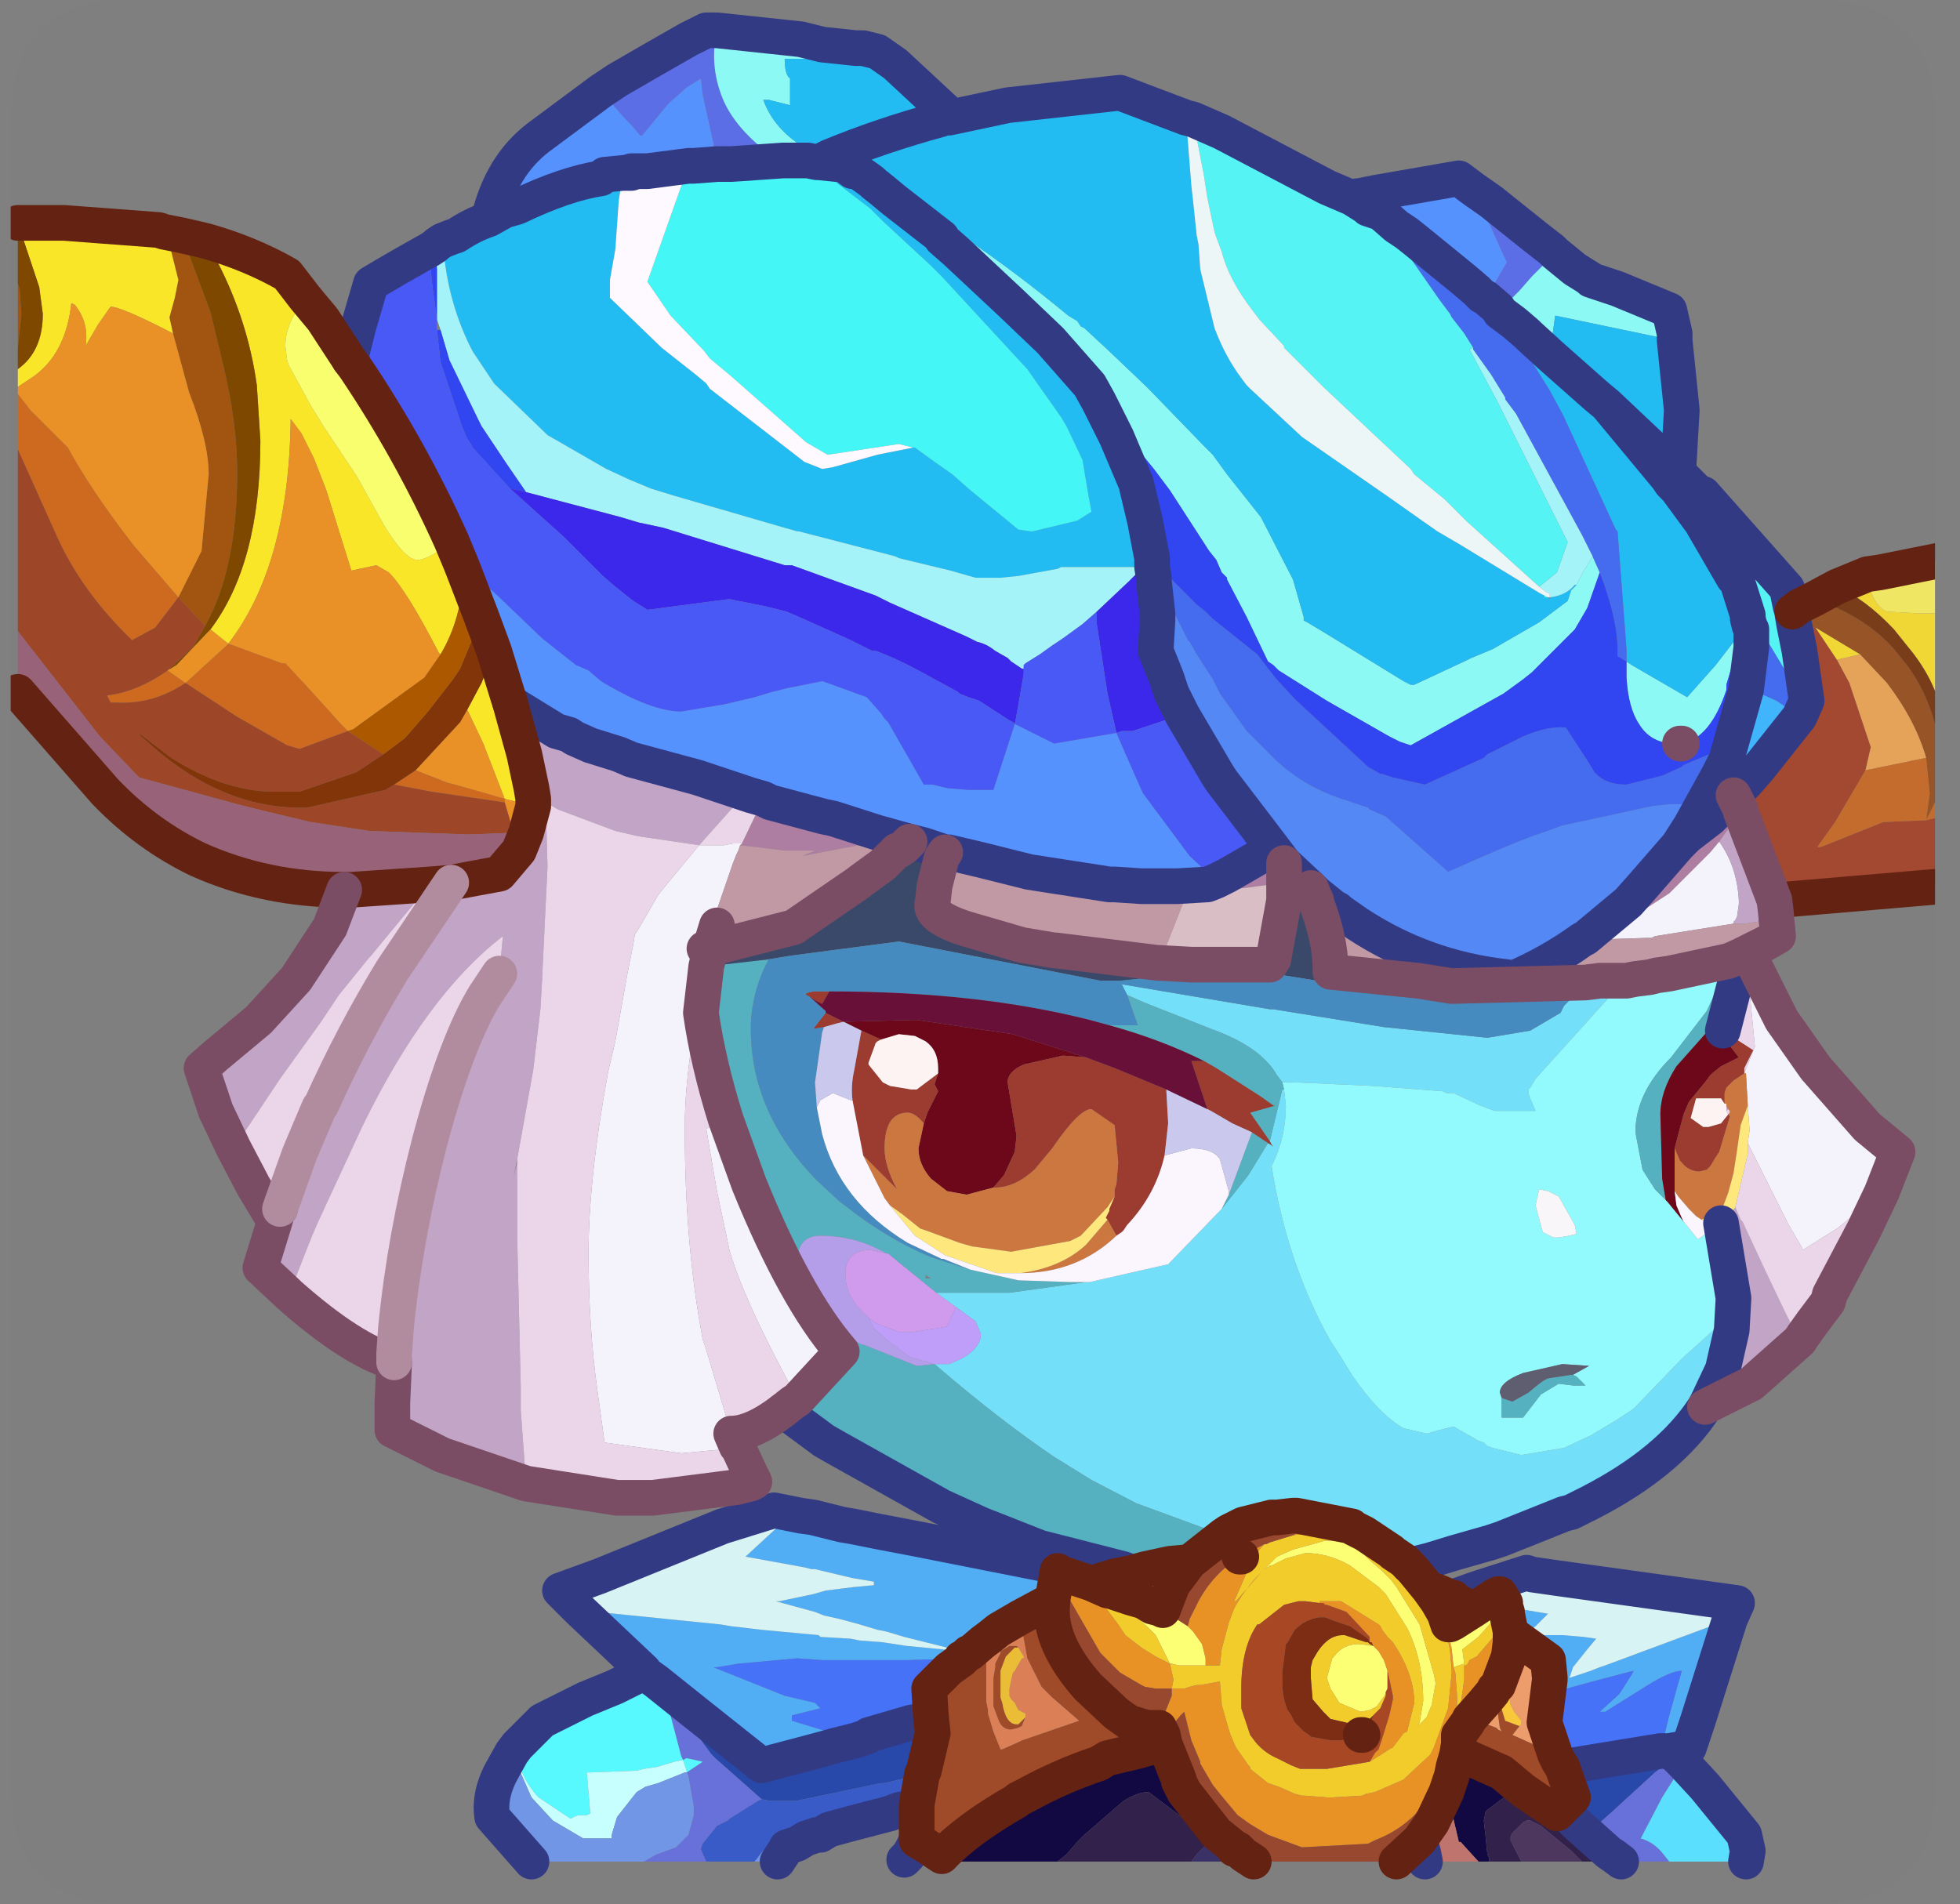 <?xml version="1.0" encoding="UTF-8" standalone="no"?>
<svg xmlns:ffdec="https://www.free-decompiler.com/flash" xmlns:xlink="http://www.w3.org/1999/xlink" ffdec:objectType="frame" height="53.4px" width="54.95px" xmlns="http://www.w3.org/2000/svg">
  <rect width="100%" height="100%" fill="#808080" stroke="none"/>
  <g transform="matrix(1.0, 0.0, 0.0, 1.0, 0.3, 0.0)">
    <clipPath id="clipPath0" transform="matrix(1.0, 0.0, 0.0, 1.0, 0.0, 0.0)">
      <path d="M50.5 0.0 Q53.95 0.0 53.95 3.3 L53.95 50.15 Q53.95 53.4 50.5 53.4 L3.3 53.4 Q0.0 53.4 0.0 50.15 L0.0 3.3 Q0.0 0.0 3.3 0.0 L50.5 0.0" fill="#000000" fill-rule="evenodd" stroke="none"/>
    </clipPath>
    <g clip-path="url(#clipPath0)">
      <use ffdec:characterId="2" height="52.35" transform="matrix(1.0, 0.0, 0.0, 1.0, -0.3, 0.35)" width="54.95" xlink:href="#shape1"/>
    </g>
    <use ffdec:characterId="3" height="53.4" transform="matrix(1.0, 0.0, 0.0, 1.0, 0.0, 0.0)" width="53.95" xlink:href="#shape2"/>
  </g>
  <defs>
    <g id="shape1" transform="matrix(1.0, 0.0, 0.0, 1.0, 0.3, -0.35)">
      <path d="M41.0 5.3 L41.2 5.75 41.4 6.15 41.85 7.15 41.95 7.35 41.6 7.95 41.35 8.35 41.25 8.3 41.2 8.25 41.1 8.15 40.75 7.85 39.4 6.75 39.15 6.55 38.85 6.35 38.45 6.0 38.4 5.95 38.35 5.95 38.15 5.8 37.8 5.5 38.3 5.4 40.6 5.0 41.0 5.3 M13.4 6.15 Q13.75 4.65 14.8 3.85 L16.55 2.55 17.2 3.3 17.4 3.5 17.65 3.8 17.7 3.8 18.4 2.95 18.5 2.85 18.95 2.45 19.35 2.2 19.4 2.65 19.7 4.0 19.8 4.6 19.15 4.65 19.0 4.65 17.85 4.8 17.55 4.8 17.4 4.8 17.25 4.85 17.15 4.85 16.65 4.9 16.55 5.0 Q15.55 5.15 14.2 5.8 L13.85 5.9 13.4 6.15 M12.6 15.75 L13.7 16.75 14.9 17.9 15.85 18.65 16.2 18.8 16.55 19.1 Q17.95 19.95 18.8 19.95 L20.0 19.75 20.85 19.55 21.35 19.4 21.75 19.3 22.75 19.1 22.9 19.15 24.0 19.55 24.4 20.0 24.5 20.15 24.6 20.25 25.2 21.3 25.6 22.0 25.85 22.0 26.25 22.1 26.85 22.15 27.05 22.15 27.15 22.15 27.55 22.15 28.15 20.3 29.25 20.85 31.0 20.55 31.15 20.9 31.7 22.15 31.75 22.25 33.05 24.0 33.8 24.7 33.55 24.8 32.7 24.85 32.15 24.85 31.9 24.85 31.7 24.85 30.95 24.8 30.8 24.8 28.55 24.45 28.15 24.35 27.15 24.1 26.3 23.9 26.2 23.9 25.6 23.7 25.4 23.65 25.2 23.6 24.3 23.35 23.05 22.95 22.8 22.9 21.3 22.5 21.1 22.4 20.75 22.3 20.6 22.25 19.25 21.8 17.4 21.3 17.05 21.15 16.25 20.9 15.8 20.7 15.65 20.6 15.3 20.5 14.0 19.7 13.95 19.55 13.55 18.25 13.2 17.3 12.7 16.0 12.6 15.75" fill="#5693fe" fill-rule="evenodd" stroke="none"/>
      <path d="M41.0 5.3 L41.5 5.65 42.75 6.65 43.2 7.0 43.3 7.1 42.65 7.75 42.3 8.15 41.85 8.6 41.75 8.75 41.7 8.65 41.35 8.35 41.6 7.95 41.95 7.35 41.85 7.15 41.4 6.15 41.2 5.75 41.0 5.3 M16.55 2.55 L17.0 2.25 17.95 1.7 19.0 1.1 19.1 1.05 19.2 1.0 19.5 0.85 19.7 0.85 19.8 0.85 Q19.6 1.75 19.9 2.6 20.2 3.5 21.25 4.3 L21.65 4.5 20.2 4.6 19.8 4.6 19.7 4.0 19.4 2.65 19.35 2.2 18.95 2.45 18.5 2.85 18.4 2.95 17.7 3.8 17.65 3.8 17.4 3.5 17.2 3.3 16.55 2.55" fill="#5b6ee6" fill-rule="evenodd" stroke="none"/>
      <path d="M41.75 8.75 L41.85 8.6 42.3 8.15 42.65 7.75 43.3 7.1 43.85 7.55 44.25 7.8 44.3 7.85 44.45 7.9 45.05 8.1 46.5 8.7 46.65 9.35 46.65 9.55 43.3 8.85 43.15 9.95 42.55 9.4 42.5 9.35 42.15 9.05 41.75 8.75 M19.8 0.85 L22.15 1.1 22.75 1.25 23.7 1.35 23.65 1.65 21.7 1.65 Q21.7 2.1 21.85 2.2 L21.85 2.95 21.25 2.8 21.1 2.8 Q21.4 3.65 22.35 4.2 L22.85 4.45 22.65 4.55 22.6 4.55 22.35 4.5 22.3 4.5 21.95 4.5 21.65 4.5 21.25 4.3 Q20.2 3.5 19.9 2.6 19.6 1.75 19.8 0.85 M45.3 18.55 L45.45 18.65 47.0 19.55 47.8 18.65 48.65 17.55 48.25 18.7 48.1 19.2 48.1 19.35 Q47.65 20.7 46.85 20.85 L46.8 20.85 46.65 20.85 46.55 20.85 Q45.95 20.8 45.65 20.3 45.35 19.85 45.3 19.0 L45.3 18.55 M43.9 16.4 L44.05 16.1 44.35 15.6 44.55 16.05 44.2 17.05 43.85 17.65 42.65 18.85 42.4 19.05 41.85 19.45 39.25 20.9 38.95 20.8 38.75 20.7 38.65 20.65 36.9 19.65 35.55 18.8 35.4 18.65 35.25 18.55 34.65 17.3 34.1 16.25 34.1 16.2 33.95 16.05 33.8 15.7 33.6 15.45 32.5 13.75 32.05 13.15 31.15 12.05 30.5 11.25 30.25 10.8 29.15 9.55 28.05 8.5 26.5 7.05 26.1 6.7 26.1 6.65 24.75 5.6 24.45 5.35 24.2 5.15 26.15 6.25 26.3 6.35 26.8 6.7 Q28.2 7.65 29.65 8.85 L29.9 9.0 30.0 9.15 30.1 9.2 30.8 9.85 31.85 10.85 31.9 10.9 33.45 12.5 33.7 12.75 34.1 13.3 35.05 14.5 35.95 16.25 36.25 17.3 36.25 17.4 36.35 17.45 36.85 17.75 39.05 19.1 39.25 19.2 39.35 19.2 40.85 18.5 40.95 18.45 41.55 18.2 42.85 17.45 43.65 16.85 43.75 16.55 43.9 16.4" fill="#8dfaf5" fill-rule="evenodd" stroke="none"/>
      <path d="M41.35 8.35 L41.7 8.65 41.75 8.75 42.15 9.05 42.5 9.35 42.55 9.4 43.15 9.95 44.45 11.1 44.75 11.35 44.45 11.1 43.15 9.95 43.3 8.85 46.65 9.55 46.85 11.5 46.75 13.25 46.55 13.05 44.75 11.35 46.45 13.4 46.55 13.55 46.7 13.7 46.85 13.9 47.4 14.65 48.3 16.2 48.4 16.3 48.7 17.25 48.65 17.55 47.8 18.65 47.0 19.55 45.45 18.65 45.3 18.55 45.3 18.5 45.3 18.2 45.05 14.9 45.0 14.85 43.85 12.35 43.55 11.7 43.5 11.6 43.15 10.95 42.4 9.75 42.35 9.65 42.0 9.25 41.7 8.8 41.6 8.7 41.3 8.4 41.25 8.3 41.35 8.35 M12.1 6.75 L12.35 6.65 12.5 6.6 Q12.95 6.3 13.4 6.15 L13.85 5.9 14.2 5.8 Q15.55 5.15 16.55 5.0 L16.65 4.9 17.15 4.85 17.15 5.0 17.05 5.6 16.95 7.0 16.8 7.85 16.8 8.35 18.25 9.75 19.2 10.5 19.5 10.75 19.6 10.9 22.25 12.95 22.75 13.15 23.05 13.1 24.3 12.75 25.3 12.55 25.35 12.55 25.9 12.95 26.4 13.3 26.85 13.7 28.25 14.85 28.6 14.9 28.65 14.9 29.9 14.6 30.3 14.35 30.2 13.8 30.05 12.9 29.6 11.95 29.45 11.7 28.5 10.35 26.1 7.75 25.95 7.6 25.8 7.45 24.45 6.2 24.1 5.85 22.6 4.7 22.35 4.5 22.6 4.55 22.65 4.55 23.15 4.6 23.25 4.6 23.4 4.65 23.6 4.8 23.55 4.7 22.95 4.4 22.85 4.45 22.35 4.2 Q21.4 3.65 21.1 2.8 L21.25 2.8 21.85 2.95 21.85 2.2 Q21.7 2.1 21.7 1.65 L23.65 1.65 24.8 1.8 26.2 3.1 26.2 3.3 26.3 3.3 27.95 2.95 31.1 2.6 32.95 3.3 33.1 5.2 33.15 5.65 33.25 6.6 33.3 6.85 33.35 7.55 33.75 9.2 Q34.05 10.0 34.5 10.6 L34.65 10.8 34.75 10.9 36.2 12.25 38.65 13.95 39.5 14.55 40.0 14.9 40.6 15.25 42.65 16.5 42.9 16.65 43.0 16.7 43.0 16.75 43.1 16.75 43.15 16.8 43.15 16.75 Q43.6 16.7 43.85 16.4 L43.9 16.4 43.75 16.55 43.65 16.85 42.85 17.45 41.55 18.2 40.95 18.45 40.85 18.5 39.35 19.2 39.25 19.2 39.05 19.1 36.85 17.75 36.35 17.45 36.25 17.4 36.25 17.3 35.95 16.25 35.05 14.5 34.1 13.3 33.7 12.75 33.45 12.5 31.9 10.9 31.85 10.85 30.8 9.85 30.1 9.2 30.0 9.15 29.9 9.0 29.65 8.85 Q28.2 7.65 26.8 6.7 L26.3 6.35 26.15 6.25 24.2 5.15 24.45 5.35 24.75 5.6 26.1 6.65 26.1 6.7 26.5 7.05 28.05 8.5 29.15 9.55 30.25 10.8 30.5 11.25 31.0 12.25 31.55 13.55 31.8 14.6 32.0 15.65 31.75 15.9 29.45 15.9 29.35 15.95 28.25 16.15 27.75 16.2 27.55 16.2 27.2 16.2 27.05 16.2 26.35 16.0 24.9 15.65 24.8 15.6 22.1 14.9 22.05 14.9 21.7 14.8 18.6 13.9 17.95 13.7 17.35 13.45 16.7 13.15 15.05 12.2 13.6 10.8 13.55 10.75 12.95 9.85 Q12.3 8.6 12.15 7.15 L12.1 6.75 M26.2 3.3 L26.05 3.35 Q24.4 3.8 22.95 4.4 24.4 3.8 26.05 3.35 L26.2 3.3 M24.2 5.15 L24.15 5.1 Q23.55 4.65 23.6 4.8 23.55 4.65 24.15 5.1 L24.2 5.15" fill="#23bdf3" fill-rule="evenodd" stroke="none"/>
      <path d="M38.35 5.95 L38.4 5.95 38.45 6.0 38.85 6.35 39.15 6.55 39.4 6.75 40.75 7.85 41.1 8.15 41.2 8.25 41.25 8.3 41.3 8.4 41.6 8.7 41.7 8.8 42.0 9.25 42.35 9.65 42.4 9.75 43.15 10.95 43.5 11.6 43.55 11.7 43.85 12.35 45.0 14.85 45.05 14.9 45.3 18.2 45.3 18.5 45.3 18.55 45.05 18.4 45.05 18.25 Q45.05 17.35 44.55 16.05 L44.35 15.6 44.3 15.5 44.05 15.0 42.2 11.6 41.9 11.2 41.9 11.15 41.5 10.5 41.0 9.8 41.0 9.75 40.75 9.35 40.4 8.9 40.35 8.8 40.05 8.4 39.25 7.25 39.05 7.0 38.7 6.55 38.05 5.85 38.35 5.95 M48.7 17.35 L48.7 17.25 48.85 16.95 49.0 17.25 49.15 17.8 49.2 17.85 49.3 18.05 49.9 19.05 50.35 19.65 50.15 20.1 49.65 19.75 49.5 19.65 49.05 19.45 48.85 19.4 48.65 19.35 48.8 18.15 48.8 17.65 48.75 17.55 48.7 17.35 M32.25 15.9 L32.55 16.25 33.25 16.95 33.5 17.15 33.7 17.35 34.95 18.35 35.45 19.0 36.0 19.6 38.05 21.5 38.4 21.7 38.45 21.7 38.75 21.8 39.65 22.0 41.3 21.25 41.4 21.15 42.4 20.65 Q43.1 20.35 43.6 20.4 L44.25 21.4 44.4 21.65 Q44.7 22.0 45.3 22.0 L46.3 21.75 46.85 21.5 46.9 21.45 47.5 21.2 47.75 21.1 48.1 21.3 47.9 21.7 47.1 23.15 47.3 22.55 46.55 22.55 46.05 22.6 43.5 23.15 42.95 23.35 Q42.3 23.55 40.3 24.45 L38.55 22.9 38.1 22.7 38.05 22.65 37.75 22.55 37.3 22.4 Q36.1 22.0 35.25 21.1 L34.65 20.5 33.9 19.45 33.7 19.05 33.25 18.35 33.05 18.0 33.0 17.95 32.7 17.35 32.1 16.3 32.05 16.2 32.0 15.9 32.25 15.9" fill="#456bf0" fill-rule="evenodd" stroke="none"/>
      <path d="M11.9 6.9 L11.95 6.85 12.1 6.75 12.15 7.15 Q12.3 8.6 12.95 9.85 L13.55 10.75 13.6 10.8 15.05 12.2 16.7 13.15 17.35 13.45 17.95 13.7 18.6 13.9 21.7 14.8 22.05 14.9 22.1 14.9 24.8 15.6 24.9 15.65 26.35 16.0 27.05 16.2 27.2 16.2 27.55 16.2 27.75 16.2 28.25 16.15 29.35 15.95 29.45 15.9 31.75 15.9 31.35 16.3 30.45 17.15 30.05 17.5 29.5 17.9 29.2 18.1 28.85 18.35 28.45 18.6 28.4 18.65 28.4 18.75 28.35 18.75 28.05 18.55 27.95 18.45 27.6 18.25 Q27.35 18.05 27.1 18.0 L26.8 17.85 24.65 16.9 24.55 16.85 24.25 16.7 21.9 15.85 21.7 15.85 18.3 14.8 17.6 14.65 17.1 14.5 14.45 13.8 13.9 13.0 13.2 11.95 13.1 11.75 12.3 10.1 12.05 9.25 11.95 8.95 11.95 7.55 11.9 6.9 M41.0 9.75 L41.0 9.8 41.5 10.5 41.9 11.15 41.9 11.2 42.2 11.6 44.05 15.0 44.3 15.5 44.35 15.6 44.05 16.1 43.9 16.4 43.85 16.4 Q43.6 16.7 43.15 16.75 L43.15 16.65 43.05 16.6 42.85 16.45 43.35 16.05 43.65 15.2 41.7 11.3 40.9 9.8 41.0 9.75" fill="#a5f4f9" fill-rule="evenodd" stroke="none"/>
      <path d="M46.75 13.25 L47.2 13.7 47.5 13.95 47.45 13.85 49.8 16.5 49.9 17.0 49.95 17.15 49.95 17.2 50.0 17.5 50.15 18.25 50.35 19.65 49.9 19.05 49.3 18.05 49.2 17.85 49.15 17.8 49.0 17.25 48.85 16.95 48.55 16.05 48.3 16.2 47.4 14.65 46.85 13.9 46.7 13.7 46.7 13.6 46.75 13.25 M33.15 3.35 L33.95 3.7 36.9 5.25 37.6 5.55 38.0 5.8 38.05 5.85 38.7 6.55 39.05 7.0 39.25 7.25 40.05 8.4 40.35 8.8 40.4 8.9 40.75 9.35 41.0 9.75 40.9 9.8 41.7 11.3 43.65 15.2 43.35 16.05 42.85 16.45 40.8 14.6 40.4 14.2 40.2 14.0 39.35 13.3 39.25 13.15 36.8 10.85 35.7 9.75 35.7 9.7 35.0 8.95 34.85 8.75 Q34.15 7.85 33.95 7.05 L33.8 6.65 33.75 6.5 33.55 5.55 33.45 4.9 33.15 3.35 M43.1 16.75 L43.0 16.75 43.0 16.7 43.1 16.75" fill="#56f4f5" fill-rule="evenodd" stroke="none"/>
      <path d="M49.95 17.15 L50.15 17.0 50.55 16.8 Q51.95 17.25 52.8 18.2 L53.2 18.7 Q53.95 19.75 54.1 21.15 L54.1 21.6 54.1 22.2 53.7 23.0 53.8 22.25 53.7 21.25 Q53.4 20.2 52.6 19.15 L51.85 18.35 50.6 17.6 50.0 17.5 49.95 17.2 49.95 17.15" fill="#975427" fill-rule="evenodd" stroke="none"/>
      <path d="M11.75 7.0 L11.9 6.9 11.95 7.55 11.95 8.95 11.8 7.85 11.75 7.0 M44.55 16.05 Q45.05 17.35 45.05 18.25 L45.05 18.4 45.3 18.55 45.3 19.0 Q45.35 19.85 45.65 20.3 45.95 20.8 46.55 20.85 L46.65 20.85 46.8 20.85 46.85 20.85 Q47.65 20.7 48.1 19.35 L48.1 19.2 48.25 18.7 48.65 17.55 48.7 17.35 48.75 17.55 48.8 17.65 48.8 18.15 48.65 19.35 48.1 21.3 47.75 21.1 47.5 21.2 46.9 21.45 46.85 21.5 46.3 21.75 45.3 22.0 Q44.7 22.0 44.4 21.65 L44.25 21.4 43.6 20.4 Q43.1 20.35 42.4 20.65 L41.4 21.15 41.3 21.25 39.65 22.0 38.75 21.8 38.45 21.7 38.4 21.7 38.05 21.5 36.0 19.6 35.45 19.0 34.95 18.35 33.7 17.35 33.5 17.15 33.25 16.95 32.55 16.25 32.25 15.9 32.0 15.65 31.8 14.6 31.55 13.55 31.0 12.25 30.5 11.25 31.15 12.05 32.05 13.15 32.5 13.75 33.6 15.45 33.8 15.7 33.95 16.05 34.1 16.2 34.1 16.25 34.65 17.3 35.25 18.55 35.4 18.65 35.55 18.8 36.9 19.65 38.65 20.65 38.75 20.7 38.95 20.8 39.25 20.9 41.85 19.45 42.4 19.05 42.65 18.85 43.85 17.65 44.2 17.05 44.55 16.05 M14.45 13.8 L14.0 13.7 12.95 12.55 12.9 12.45 12.8 12.3 12.65 11.95 12.05 10.15 11.95 9.25 12.05 9.25 12.3 10.1 13.1 11.75 13.2 11.95 13.9 13.0 14.45 13.8" fill="#3145f2" fill-rule="evenodd" stroke="none"/>
      <path d="M54.15 22.95 L54.15 24.85 49.45 25.25 48.5 22.75 48.5 22.7 48.45 22.6 48.4 22.5 48.3 22.3 48.65 21.95 49.0 21.55 50.15 20.1 50.35 19.65 50.15 18.25 50.0 17.5 50.6 17.6 51.2 18.5 51.55 19.15 52.15 20.95 52.0 21.6 51.15 23.05 50.65 23.75 50.75 23.75 52.5 23.05 53.7 23.0 53.9 22.95 54.15 22.95" fill="#a44831" fill-rule="evenodd" stroke="none"/>
      <path d="M32.95 3.3 L33.15 3.35 33.45 4.9 33.55 5.55 33.75 6.5 33.8 6.65 33.95 7.05 Q34.15 7.85 34.85 8.75 L35.0 8.95 35.7 9.7 35.7 9.75 36.8 10.85 39.25 13.15 39.35 13.3 40.2 14.0 40.4 14.2 40.8 14.6 42.85 16.45 43.05 16.6 43.15 16.65 43.15 16.75 43.1 16.75 43.0 16.7 42.9 16.65 42.65 16.5 40.6 15.25 40.0 14.9 39.5 14.55 38.65 13.95 36.2 12.25 34.75 10.9 34.65 10.8 34.5 10.6 Q34.05 10.0 33.75 9.2 L33.35 7.55 33.3 6.85 33.25 6.6 33.15 5.65 33.1 5.2 32.95 3.3" fill="#edf7f8" fill-rule="evenodd" stroke="none"/>
      <path d="M32.05 16.2 L32.1 16.3 32.7 17.35 33.0 17.95 33.05 18.0 33.25 18.35 33.7 19.05 33.9 19.45 34.65 20.5 35.25 21.1 Q36.1 22.0 37.3 22.4 L37.75 22.55 38.05 22.65 38.1 22.7 38.55 22.9 40.3 24.45 Q42.3 23.55 42.95 23.35 L43.5 23.15 46.05 22.6 46.55 22.55 47.3 22.55 47.1 23.15 46.75 23.7 45.75 24.85 45.35 25.3 44.15 26.3 44.05 26.35 Q43.15 27.0 42.1 27.45 L41.95 27.4 Q39.65 27.15 37.75 25.9 L37.25 25.55 37.2 25.5 37.1 25.45 36.6 25.05 36.45 24.9 35.7 24.2 35.4 23.8 33.95 21.9 33.85 21.75 32.85 20.05 32.55 19.45 32.4 19.0 32.1 18.25 32.15 17.4 32.15 17.2 32.05 16.3 32.05 16.2" fill="#5389f6" fill-rule="evenodd" stroke="none"/>
      <path d="M48.1 21.3 L48.65 19.35 48.85 19.4 49.05 19.45 49.5 19.65 49.65 19.75 50.15 20.1 49.0 21.55 48.65 21.95 48.3 22.3 47.8 22.8 47.65 22.95 47.0 23.45 47.1 23.15 47.9 21.7 48.1 21.3" fill="#40b6fc" fill-rule="evenodd" stroke="none"/>
      <path d="M35.4 23.8 L35.7 24.2 35.7 24.75 34.6 24.9 33.45 25.0 32.9 25.0 32.2 24.9 31.9 24.85 32.15 24.85 32.7 24.85 33.55 24.8 33.8 24.7 34.1 24.55 35.4 23.8 M36.6 25.05 L37.1 25.45 36.6 25.3 36.6 25.25 36.6 25.05 M44.15 26.3 L45.35 25.3 45.75 24.85 46.75 23.7 47.1 23.15 47.0 23.45 46.75 23.7 47.0 23.45 47.65 22.95 47.8 22.8 48.3 22.3 48.4 22.5 48.45 22.6 48.5 22.7 48.5 22.75 47.9 23.6 47.65 23.9 46.5 25.05 45.5 25.7 44.15 26.3 M21.1 22.4 L21.3 22.5 22.8 22.9 23.05 22.95 24.3 23.35 25.2 23.6 25.05 23.75 24.9 23.85 24.85 23.85 24.05 23.65 23.25 23.8 22.2 24.0 22.55 23.85 21.7 23.85 20.45 23.7 20.5 23.65 21.1 22.4" fill="#ae7ea3" fill-rule="evenodd" stroke="none"/>
      <path d="M48.7 26.7 L49.65 28.6 50.6 29.95 52.05 31.6 52.9 32.3 52.45 33.45 51.2 34.45 50.4 34.95 50.25 35.05 50.2 34.95 49.85 34.35 48.7 32.05 48.75 31.7 48.7 31.0 48.65 30.1 48.6 30.1 48.9 29.35 48.65 26.75 48.7 26.7 M20.2 40.2 L20.35 40.55 20.4 40.6 18.8 40.75 16.65 40.45 16.45 39.0 Q16.2 37.2 16.2 35.15 16.2 33.05 16.75 30.05 L16.95 29.2 17.3 27.25 17.45 26.5 17.5 26.2 17.6 26.05 18.15 25.1 18.35 24.85 19.3 23.7 19.9 23.7 20.0 23.7 20.25 23.65 20.35 23.65 20.5 23.65 20.45 23.7 20.4 23.85 20.35 23.95 20.25 24.2 19.75 25.65 19.45 26.6 19.45 26.65 19.4 26.75 19.5 26.6 19.8 25.95 19.6 26.6 19.6 26.7 19.5 27.1 Q18.9 29.85 18.9 31.55 L18.9 31.75 Q18.9 34.9 19.4 37.55 L19.5 37.85 20.2 40.2 M44.05 26.35 L44.15 26.3 45.5 25.7 46.5 25.05 47.65 23.9 47.9 23.6 Q48.4 24.3 48.45 25.25 L48.45 25.35 48.4 25.7 48.35 25.8 48.3 25.85 48.3 25.9 46.1 26.25 46.0 26.3 45.85 26.3 44.25 26.35 44.05 26.35 M22.05 39.25 L21.75 38.65 Q20.5 36.3 20.15 35.05 L19.8 33.4 19.5 31.65 20.05 31.4 20.7 33.2 Q22.0 36.4 23.3 37.9 L22.1 39.2 22.05 39.25" fill="#f5f4fc" fill-rule="evenodd" stroke="none"/>
      <path d="M49.45 25.25 L49.5 25.7 49.5 25.75 48.95 25.85 48.6 25.9 48.4 25.9 48.3 25.9 48.3 25.85 48.35 25.8 48.4 25.7 48.45 25.35 48.45 25.25 Q48.4 24.3 47.9 23.6 L48.5 22.75 49.45 25.25 M50.15 37.6 L48.8 38.8 47.5 39.45 47.6 39.25 48.0 38.4 48.25 37.3 48.3 36.4 47.95 34.3 48.05 34.2 48.15 34.1 48.25 34.0 48.35 33.85 48.5 34.2 48.55 34.25 49.2 35.65 49.75 36.8 50.15 37.6 M14.45 41.6 L12.1 40.8 10.7 40.1 10.7 39.35 10.75 38.2 10.75 37.95 10.8 37.25 Q11.05 34.7 11.75 32.0 12.5 29.2 13.3 27.9 L13.7 27.3 13.8 26.25 Q11.65 27.9 9.85 31.6 L8.6 34.3 8.45 34.65 8.35 34.9 7.8 36.3 7.75 36.25 7.0 35.55 7.4 34.25 7.5 33.9 7.55 33.9 7.6 33.75 8.1 32.35 8.65 31.05 8.7 31.0 Q9.6 29.0 10.7 27.2 L12.35 24.75 13.7 24.5 14.25 23.85 14.45 23.35 14.25 23.85 14.1 23.35 14.45 23.35 14.65 22.6 14.25 22.5 14.65 22.5 14.65 22.4 14.6 22.1 14.4 21.15 14.0 19.7 15.3 20.5 15.65 20.6 15.8 20.7 16.25 20.9 17.05 21.15 17.4 21.3 19.25 21.8 20.6 22.25 20.15 22.75 19.3 23.7 17.6 23.45 16.95 23.3 15.35 22.7 15.0 22.5 15.05 24.3 14.9 27.4 14.9 27.45 14.85 28.3 14.65 30.0 14.2 32.5 14.1 33.0 14.2 32.6 14.2 34.7 14.3 38.9 14.3 39.55 14.45 41.6 M6.25 32.2 L5.75 31.15 5.35 29.95 5.75 29.6 6.95 28.6 8.0 27.45 8.95 26.0 9.35 24.95 9.5 24.95 9.55 24.95 11.75 24.8 10.1 26.8 10.05 26.85 9.2 27.9 9.0 28.2 8.7 28.65 7.55 30.25 6.25 32.2 M48.1 31.0 L48.15 31.1 48.1 31.15 48.1 31.0 M14.65 22.6 L14.65 22.5 14.65 22.6" fill="#c3a5c7" fill-rule="evenodd" stroke="none"/>
      <path d="M51.2 16.45 L52.05 16.1 Q52.15 16.95 52.6 17.15 L53.5 17.2 54.05 17.2 54.15 17.2 54.15 17.95 53.95 18.0 54.15 18.5 54.15 20.05 Q53.95 19.05 53.2 18.15 L52.8 17.65 Q52.0 16.8 51.2 16.45 M50.6 17.6 L51.85 18.35 51.2 18.5 50.6 17.6" fill="#f1d835" fill-rule="evenodd" stroke="none"/>
      <path d="M52.05 16.1 L52.4 16.05 54.15 15.7 54.15 17.2 54.05 17.2 53.5 17.2 52.6 17.15 Q52.15 16.95 52.05 16.1" fill="#f0e764" fill-rule="evenodd" stroke="none"/>
      <path d="M50.55 16.8 L51.2 16.45 Q52.0 16.8 52.8 17.65 L53.2 18.15 Q53.95 19.05 54.15 20.05 L54.15 22.0 54.1 22.2 54.1 21.6 54.1 21.15 Q53.95 19.75 53.2 18.7 L52.8 18.2 Q51.95 17.25 50.55 16.8" fill="#793d19" fill-rule="evenodd" stroke="none"/>
      <path d="M54.15 17.95 L54.15 18.5 53.95 18.0 54.15 17.95 M54.15 22.0 L54.15 22.6 54.0 22.8 54.1 22.2 54.15 22.0 M51.85 18.35 L52.6 19.15 Q53.4 20.2 53.7 21.25 L52.0 21.6 52.15 20.95 51.55 19.15 51.2 18.5 51.85 18.35" fill="#e6a45a" fill-rule="evenodd" stroke="none"/>
      <path d="M54.15 22.6 L54.15 22.95 53.9 22.95 53.7 23.0 52.5 23.05 50.75 23.75 50.65 23.75 51.15 23.05 52.0 21.6 53.7 21.25 53.8 22.25 53.7 23.0 54.1 22.2 54.0 22.8 54.15 22.6" fill="#c46c2d" fill-rule="evenodd" stroke="none"/>
      <path d="M52.45 33.45 L51.95 34.5 51.0 36.3 50.95 36.5 50.5 37.1 50.25 37.45 50.15 37.6 49.75 36.8 49.2 35.65 48.55 34.25 48.5 34.2 48.35 33.85 48.7 32.35 48.7 32.05 49.85 34.35 50.2 34.95 50.25 35.05 50.4 34.95 51.2 34.45 52.45 33.45 M21.65 39.55 Q20.8 40.2 20.2 40.2 L19.5 37.85 19.4 37.55 Q18.9 34.9 18.9 31.75 L18.9 31.55 Q18.9 29.85 19.5 27.1 L19.35 28.4 Q19.55 29.8 20.05 31.4 L19.5 31.65 19.8 33.4 20.15 35.05 Q20.5 36.3 21.75 38.65 L22.05 39.25 21.9 39.35 21.65 39.55 M20.4 40.6 L20.75 41.35 20.85 41.55 20.75 41.6 20.35 41.7 18.0 42.0 17.0 42.0 14.45 41.6 14.3 39.55 14.3 38.9 14.2 34.7 14.2 32.6 14.2 32.5 14.65 30.0 14.85 28.3 14.9 27.45 14.9 27.4 15.05 24.3 15.0 22.5 15.35 22.7 16.95 23.3 17.6 23.45 19.3 23.7 20.15 22.75 20.6 22.25 20.75 22.3 21.1 22.4 20.5 23.65 20.35 23.65 20.25 23.65 20.0 23.7 19.9 23.7 19.3 23.7 18.35 24.85 18.15 25.1 17.6 26.05 17.5 26.2 17.45 26.5 17.3 27.25 16.95 29.2 16.75 30.05 Q16.2 33.05 16.2 35.15 16.2 37.2 16.45 39.0 L16.65 40.45 18.8 40.75 20.4 40.6 M10.75 38.2 Q9.55 37.85 7.8 36.3 L8.35 34.9 8.45 34.65 8.6 34.3 9.85 31.6 Q11.65 27.9 13.8 26.25 L13.7 27.3 13.3 27.9 Q12.5 29.2 11.75 32.0 11.05 34.7 10.8 37.25 L10.75 37.95 10.75 38.2 M7.4 34.25 L6.8 33.25 6.25 32.2 7.55 30.25 8.7 28.65 9.0 28.2 9.2 27.9 10.05 26.85 10.1 26.8 11.75 24.8 12.35 24.75 10.7 27.2 Q9.6 29.0 8.7 31.0 L8.65 31.05 8.1 32.35 7.6 33.75 7.55 33.9 7.5 33.9 7.4 34.25 M36.45 24.9 L36.6 25.05 36.6 25.25 36.55 25.15 36.45 24.9 M48.4 26.85 L48.6 26.75 48.65 26.75 48.9 29.35 48.6 30.1 48.6 29.95 48.85 29.45 48.0 28.9 48.45 27.15 48.4 26.85 M48.15 31.1 L48.2 31.15 48.2 31.2 48.15 31.25 48.1 31.15 48.15 31.1" fill="#ecd7ea" fill-rule="evenodd" stroke="none"/>
      <path d="M49.5 25.75 L49.55 26.25 49.2 26.45 48.7 26.7 48.65 26.75 48.6 26.75 48.4 26.85 48.15 26.95 46.5 27.3 46.15 27.35 45.95 27.4 45.55 27.45 45.3 27.5 45.2 27.5 44.55 27.5 44.15 27.55 40.4 27.65 39.45 27.5 37.0 27.25 37.0 27.15 Q37.0 26.35 36.6 25.3 L37.1 25.45 37.2 25.5 37.25 25.55 37.75 25.9 Q39.65 27.15 41.95 27.4 L42.1 27.45 Q43.15 27.0 44.05 26.35 L44.25 26.35 45.85 26.3 46.0 26.3 46.1 26.25 48.3 25.9 48.4 25.9 48.6 25.9 48.95 25.85 49.5 25.75 M19.45 26.6 L19.75 25.65 20.25 24.2 20.35 23.95 20.4 23.85 20.45 23.7 21.7 23.85 22.55 23.85 22.2 24.0 23.25 23.8 24.05 23.65 24.85 23.85 24.45 24.25 23.9 24.65 23.7 24.8 21.95 26.0 19.6 26.6 19.8 25.95 19.5 26.6 19.45 26.6 M26.1 24.05 L27.5 24.3 27.8 24.35 28.55 24.55 29.1 24.65 30.55 24.9 31.9 25.1 32.15 25.15 32.9 25.25 32.25 26.9 32.2 27.0 32.15 27.0 29.3 26.65 29.25 26.65 28.35 26.5 26.8 26.05 Q25.7 25.7 25.85 25.3 L25.9 24.85 26.1 24.05" fill="#c19aa6" fill-rule="evenodd" stroke="none"/>
      <path d="M47.5 39.45 Q46.5 41.0 44.25 42.15 L43.75 42.4 43.55 42.45 41.8 43.15 41.5 43.25 40.45 43.55 40.4 43.35 39.75 43.45 38.75 43.55 38.7 43.5 37.95 43.0 37.65 42.85 37.6 42.8 36.05 42.5 35.95 42.5 35.5 42.55 35.35 42.55 35.15 42.6 34.55 42.75 34.15 42.95 34.0 43.05 31.55 42.15 30.3 41.5 29.25 40.85 Q27.7 39.8 25.9 38.25 L25.95 38.25 26.3 38.25 26.65 38.1 Q27.2 37.8 27.2 37.4 L27.05 37.05 26.5 36.65 26.15 36.4 25.95 36.25 26.25 36.25 28.0 36.25 30.15 35.95 30.25 35.95 32.45 35.45 33.95 33.9 34.7 32.95 35.25 32.05 35.4 32.15 35.35 32.1 35.3 32.0 35.65 30.55 35.7 30.55 35.75 31.0 Q35.75 31.9 35.35 32.7 L35.4 33.0 Q35.85 35.55 37.0 37.6 L37.2 37.9 37.6 38.55 Q38.35 39.65 39.05 40.05 L39.7 40.2 40.05 40.1 40.45 40.0 41.15 40.4 41.3 40.45 41.4 40.55 41.55 40.6 42.35 40.8 43.55 40.6 44.3 40.25 45.05 39.8 45.2 39.7 45.5 39.5 46.85 38.1 47.85 37.2 48.3 36.4 48.25 37.3 48.0 38.4 47.6 39.25 47.5 39.45 M48.15 26.95 L48.4 26.85 48.45 27.15 48.2 26.95 48.15 26.95 M45.25 27.55 L45.05 27.7 44.6 28.2 42.75 30.25 42.6 30.5 42.55 30.55 42.55 30.65 42.6 30.8 42.75 31.15 41.6 31.15 41.2 31.0 40.45 30.65 40.35 30.65 40.25 30.65 40.15 30.6 38.2 30.45 37.1 30.4 36.0 30.35 35.65 30.35 35.5 30.15 Q35.05 29.35 33.65 28.85 L31.75 28.1 31.3 27.9 31.15 27.6 35.3 28.3 35.4 28.3 38.5 28.8 41.4 29.1 42.6 28.9 43.45 28.4 43.55 28.2 43.75 28.0 43.9 27.95 44.65 27.8 45.25 27.55" fill="#74e0fa" fill-rule="evenodd" stroke="none"/>
      <path d="M48.15 26.95 L48.2 26.95 48.45 27.15 48.15 27.05 47.55 28.35 46.55 29.65 Q45.55 30.65 45.55 31.75 L45.75 32.8 46.1 33.35 46.4 33.65 46.45 33.7 46.9 34.25 47.3 34.75 47.9 34.35 47.95 34.3 48.3 36.4 47.85 37.2 46.85 38.1 45.5 39.5 45.2 39.7 45.05 39.8 44.3 40.25 43.55 40.6 42.35 40.8 41.55 40.6 41.4 40.55 41.3 40.45 41.15 40.4 40.45 40.0 40.05 40.1 39.7 40.2 39.05 40.05 Q38.35 39.65 37.6 38.55 L37.2 37.9 37.0 37.6 Q35.85 35.55 35.4 33.0 L35.35 32.7 Q35.75 31.9 35.75 31.0 L35.7 30.55 35.65 30.35 36.0 30.35 37.1 30.4 38.2 30.45 40.15 30.6 40.25 30.65 40.35 30.65 40.45 30.65 41.2 31.0 41.6 31.15 42.75 31.15 42.6 30.8 42.55 30.65 42.55 30.55 42.6 30.5 42.75 30.25 44.6 28.2 45.05 27.7 45.25 27.55 45.55 27.45 45.95 27.4 46.15 27.35 46.5 27.3 48.15 26.95 M43.4 33.55 L43.1 33.4 42.85 33.35 42.75 33.8 42.95 34.55 43.25 34.7 43.4 34.7 43.7 34.65 43.9 34.6 43.85 34.35 43.4 33.55 M43.8 38.55 L44.25 38.3 43.5 38.25 42.4 38.5 Q41.75 38.75 41.75 39.05 L41.8 39.2 41.8 39.75 42.4 39.75 42.9 39.1 43.4 38.8 43.8 38.85 44.15 38.85 43.9 38.6 43.8 38.55" fill="#93fbfe" fill-rule="evenodd" stroke="none"/>
      <path d="M40.45 43.55 L39.8 43.75 39.2 43.9 39.05 43.75 38.75 43.55 39.75 43.45 40.4 43.35 40.45 43.55 M31.45 44.1 L31.2 44.0 28.85 43.4 27.2 42.75 26.1 42.25 23.15 40.6 22.8 40.4 21.65 39.55 21.9 39.35 22.05 39.25 22.1 39.2 23.3 37.9 Q22.0 36.4 20.7 33.2 L20.05 31.4 Q19.55 29.8 19.35 28.4 L19.5 27.1 21.25 26.9 Q20.75 27.85 20.75 28.85 20.75 31.2 22.6 33.1 L23.25 33.7 23.45 33.85 Q24.6 34.75 25.8 35.25 L26.9 35.6 28.25 35.9 29.7 35.95 30.15 35.95 28.0 36.25 26.25 36.25 25.95 36.25 24.9 35.4 24.6 35.15 24.55 35.15 Q23.7 34.65 22.7 34.65 22.05 34.65 22.05 35.4 22.05 36.7 23.85 37.7 L23.9 37.7 25.4 38.3 25.9 38.25 Q27.7 39.8 29.25 40.85 L30.3 41.5 31.55 42.15 34.0 43.05 33.05 43.8 32.5 43.85 31.8 44.0 31.45 44.1 M48.45 27.15 L48.0 28.9 47.8 28.75 47.8 28.65 47.65 28.8 47.5 29.0 46.7 29.9 Q46.25 30.6 46.25 31.25 L46.3 33.05 46.4 33.65 46.1 33.35 45.75 32.8 45.55 31.75 Q45.55 30.65 46.55 29.65 L47.55 28.35 48.15 27.05 48.45 27.15 M35.65 30.35 L35.7 30.55 35.65 30.55 35.3 32.0 34.85 31.35 34.75 31.2 35.45 31.0 35.4 31.0 35.05 30.75 33.8 29.95 33.45 29.75 Q32.25 29.15 30.8 28.75 L30.85 28.75 31.6 28.75 31.3 27.9 31.75 28.1 33.65 28.85 Q35.05 29.35 35.5 30.15 L35.65 30.35 M41.8 39.2 L42.1 39.3 42.55 39.05 Q42.95 38.7 43.1 38.65 L43.75 38.55 43.8 38.55 43.9 38.6 44.15 38.85 43.8 38.85 43.4 38.8 42.9 39.1 42.4 39.75 41.8 39.75 41.8 39.2 M35.25 32.05 L34.7 32.95 33.95 33.9 34.15 33.5 34.8 31.75 35.25 32.05 M25.65 35.75 L25.65 35.85 25.8 35.85 25.65 35.75" fill="#55b1c0" fill-rule="evenodd" stroke="none"/>
      <path d="M46.65 32.2 L46.65 32.95 46.65 33.2 46.65 33.4 46.7 33.8 46.85 34.15 46.9 34.25 46.45 33.7 46.4 33.65 46.3 33.05 46.25 31.25 Q46.25 30.6 46.7 29.9 L47.5 29.0 47.65 28.8 47.8 28.65 47.8 28.75 47.95 29.0 48.45 29.65 47.95 29.9 47.7 30.1 47.65 30.15 47.5 30.35 47.05 30.9 46.9 31.25 46.65 32.2 M27.55 33.3 L26.8 33.5 26.25 33.4 25.8 33.05 Q25.45 32.65 25.45 32.2 L25.6 31.5 25.7 31.2 26.0 30.6 25.9 30.4 26.0 30.1 26.0 29.95 Q26.0 29.45 25.65 29.2 L25.35 29.05 24.9 29.0 24.4 29.15 23.85 28.9 23.35 28.65 25.3 28.6 25.4 28.6 28.1 29.0 30.15 29.65 29.5 29.6 28.4 29.85 Q27.95 30.05 27.95 30.35 L28.2 31.85 28.15 32.3 27.85 32.95 27.55 33.3" fill="#6d081a" fill-rule="evenodd" stroke="none"/>
      <path d="M48.0 28.9 L48.85 29.45 48.6 29.95 48.6 30.1 48.3 30.3 48.1 30.5 48.05 30.65 48.05 30.95 47.95 30.8 47.25 30.8 47.1 31.35 47.45 31.6 47.6 31.6 47.95 31.5 48.15 31.25 48.2 31.3 47.9 32.3 47.8 32.45 47.65 32.7 47.55 32.8 47.35 32.85 Q47.05 32.85 46.85 32.6 L46.8 32.55 46.65 32.2 46.9 31.25 47.05 30.9 47.5 30.35 47.65 30.15 47.7 30.1 47.95 29.9 48.45 29.65 47.95 29.0 47.8 28.75 48.0 28.9 M22.8 28.8 L22.5 28.85 22.85 28.4 23.35 28.65 23.15 28.7 22.8 28.8 M22.4 27.95 L22.3 27.9 22.3 27.85 22.5 27.8 22.95 27.8 22.75 28.15 22.55 28.05 22.4 27.95 M35.3 32.0 L35.35 32.1 35.4 32.15 35.25 32.05 34.8 31.75 34.25 31.5 33.65 31.15 33.55 31.1 33.1 29.75 33.45 29.75 33.8 29.95 35.05 30.75 35.4 31.0 35.45 31.0 34.75 31.2 34.85 31.35 35.3 32.0 M30.15 29.65 L30.95 29.95 32.4 30.55 32.4 30.6 32.45 31.5 32.35 32.4 Q32.1 33.5 31.3 34.35 L31.2 34.5 31.15 34.55 31.0 34.65 30.75 34.2 30.7 34.15 30.8 33.95 30.8 33.9 30.95 33.55 30.95 33.35 31.0 33.2 31.05 32.6 30.95 31.55 30.3 31.1 Q29.95 31.1 29.2 32.2 L28.7 32.8 Q28.15 33.3 27.6 33.3 L27.55 33.3 27.85 32.95 28.15 32.3 28.2 31.85 27.95 30.35 Q27.95 30.05 28.4 29.85 L29.5 29.6 30.15 29.65 M23.9 32.4 L23.6 30.85 Q23.55 30.45 23.65 30.0 L23.85 28.9 24.4 29.15 24.3 29.2 24.25 29.25 24.05 29.8 24.05 29.85 24.45 30.35 24.65 30.45 25.25 30.55 25.4 30.55 26.0 30.1 25.9 30.4 26.0 30.6 25.7 31.2 25.6 31.5 Q25.35 31.2 25.15 31.2 24.5 31.2 24.5 32.2 24.5 32.7 24.85 33.35 L23.9 32.4" fill="#9d3b30" fill-rule="evenodd" stroke="none"/>
      <path d="M48.05 30.95 L48.1 30.95 48.1 31.0 48.1 31.15 48.15 31.25 47.95 31.5 47.6 31.6 47.45 31.6 47.1 31.35 47.25 30.8 47.95 30.8 48.05 30.95 M24.4 29.15 L24.9 29.0 25.35 29.05 25.65 29.2 Q26.0 29.45 26.0 29.95 L26.0 30.1 25.4 30.55 25.25 30.55 24.65 30.45 24.45 30.35 24.05 29.85 24.05 29.8 24.25 29.25 24.3 29.2 24.4 29.15" fill="#fef4f3" fill-rule="evenodd" stroke="none"/>
      <path d="M48.6 30.1 L48.65 30.1 48.7 31.0 48.5 31.55 48.4 32.25 48.3 32.9 48.15 33.45 48.0 33.85 47.85 34.0 47.4 34.2 47.25 34.1 47.05 33.9 46.75 33.55 46.65 33.4 46.65 33.2 46.65 32.95 46.65 32.2 46.8 32.55 46.85 32.6 Q47.05 32.85 47.35 32.85 L47.55 32.8 47.65 32.7 47.8 32.45 47.9 32.3 48.2 31.3 48.15 31.25 48.2 31.2 48.2 31.15 48.15 31.1 48.1 31.0 48.1 30.95 48.05 30.95 48.05 30.65 48.1 30.5 48.3 30.3 48.6 30.1 M31.0 34.65 Q29.9 35.7 28.3 35.7 29.45 35.55 30.15 34.9 L30.75 34.2 31.0 34.65 M24.65 33.8 L24.5 33.6 24.45 33.5 23.9 32.4 24.85 33.35 Q24.5 32.7 24.5 32.2 24.5 31.2 25.15 31.2 25.35 31.2 25.6 31.5 L25.45 32.2 Q25.45 32.65 25.8 33.05 L26.25 33.4 26.8 33.5 27.55 33.3 27.6 33.3 Q28.15 33.3 28.7 32.8 L29.2 32.2 Q29.95 31.1 30.3 31.1 L30.95 31.55 31.05 32.6 31.0 33.2 30.95 33.35 30.95 33.55 30.75 33.85 30.0 34.65 29.7 34.8 28.05 35.1 26.95 34.95 26.6 34.85 25.65 34.5 25.5 34.45 25.0 34.05 24.65 33.8" fill="#cd7640" fill-rule="evenodd" stroke="none"/>
      <path d="M35.7 24.2 L36.45 24.9 36.55 25.15 36.6 25.25 36.6 25.3 Q37.0 26.35 37.0 27.15 L37.0 27.25 39.45 27.5 40.4 27.65 44.15 27.55 44.55 27.5 45.2 27.5 45.3 27.5 45.25 27.55 44.65 27.8 43.9 27.95 43.75 28.0 42.55 28.05 41.55 28.05 39.1 27.9 37.25 27.6 34.45 27.15 32.7 27.3 32.55 27.35 31.1 27.5 30.55 27.5 24.9 26.4 21.85 26.8 21.25 26.9 19.5 27.1 19.6 26.7 19.6 26.6 21.95 26.0 23.7 24.8 23.9 24.65 24.45 24.25 24.85 23.85 24.9 23.85 25.05 23.75 25.2 23.6 25.4 23.65 25.6 23.7 26.2 23.9 26.1 24.05 25.9 24.85 25.85 25.3 Q25.7 25.7 26.8 26.05 L28.35 26.5 29.25 26.65 29.3 26.65 32.15 27.0 32.2 27.0 33.1 27.05 35.3 27.05 35.4 26.9 35.7 25.25 35.7 25.1 35.7 25.05 35.7 24.75 35.7 24.2 M19.45 26.6 L19.5 26.6 19.4 26.75 19.45 26.65 19.45 26.6" fill="#3a496a" fill-rule="evenodd" stroke="none"/>
      <path d="M45.55 27.45 L45.25 27.55 45.3 27.5 45.55 27.45 M43.75 28.0 L43.55 28.2 43.45 28.4 42.6 28.9 41.4 29.1 38.5 28.8 35.4 28.3 35.3 28.3 31.15 27.6 31.3 27.9 31.6 28.75 30.85 28.75 30.8 28.75 30.25 28.6 Q27.1 27.8 22.95 27.8 L22.5 27.8 22.3 27.85 22.3 27.9 22.4 27.95 22.85 28.35 22.85 28.4 22.5 28.85 22.8 28.8 22.75 28.95 22.7 29.3 22.55 30.35 22.6 31.05 22.75 31.8 Q23.25 33.7 25.15 34.85 L26.1 35.3 26.15 35.3 26.9 35.6 25.8 35.25 Q24.6 34.75 23.45 33.85 L23.25 33.7 22.6 33.1 Q20.75 31.2 20.75 28.85 20.75 27.85 21.25 26.9 L21.85 26.8 24.9 26.4 30.55 27.5 31.1 27.5 32.55 27.35 32.7 27.3 34.45 27.15 37.25 27.6 39.1 27.9 41.55 28.05 42.55 28.05 43.75 28.0" fill="#468cc0" fill-rule="evenodd" stroke="none"/>
      <path d="M43.4 33.55 L43.85 34.35 43.9 34.6 43.7 34.65 43.4 34.7 43.25 34.7 42.95 34.55 42.75 33.8 42.85 33.35 43.1 33.4 43.4 33.55" fill="#f9f7fa" fill-rule="evenodd" stroke="none"/>
      <path d="M48.7 31.0 L48.75 31.7 48.7 32.05 48.7 32.35 48.35 33.85 48.25 34.0 48.15 34.1 48.05 34.2 47.95 34.3 47.9 34.35 47.85 34.35 47.4 34.2 47.85 34.0 48.0 33.85 48.15 33.45 48.3 32.9 48.4 32.25 48.5 31.55 48.7 31.0 M28.3 35.7 L27.95 35.7 27.8 35.7 27.65 35.7 26.2 35.2 25.35 34.65 24.65 33.8 25.0 34.05 25.5 34.45 25.65 34.5 26.6 34.85 26.95 34.95 28.05 35.1 29.7 34.8 30.0 34.65 30.75 33.85 30.95 33.55 30.8 33.9 30.8 33.95 30.7 34.15 30.75 34.2 30.15 34.9 Q29.45 35.55 28.3 35.7" fill="#ffe97d" fill-rule="evenodd" stroke="none"/>
      <path d="M46.65 33.4 L46.75 33.55 47.05 33.9 47.25 34.1 47.4 34.2 47.85 34.35 47.9 34.35 47.3 34.75 46.9 34.25 46.85 34.15 46.7 33.8 46.65 33.4 M26.9 35.6 L26.15 35.3 26.1 35.3 25.15 34.85 Q23.25 33.7 22.75 31.8 L22.6 31.05 22.7 30.85 23.05 30.65 23.55 30.85 23.6 30.85 23.9 32.4 24.45 33.5 24.5 33.6 24.65 33.8 25.35 34.65 26.2 35.2 27.65 35.7 27.8 35.7 27.95 35.7 28.3 35.7 Q29.9 35.7 31.0 34.65 L31.15 34.55 31.2 34.5 31.3 34.35 Q32.1 33.5 32.35 32.4 L33.1 32.2 Q33.7 32.2 33.9 32.5 L34.15 33.4 34.15 33.5 33.95 33.9 32.45 35.45 30.25 35.95 30.15 35.95 29.7 35.95 28.25 35.9 26.9 35.6" fill="#fcf6ff" fill-rule="evenodd" stroke="none"/>
      <path d="M43.8 38.55 L43.75 38.55 43.1 38.65 Q42.95 38.7 42.55 39.05 L42.1 39.3 41.8 39.2 41.75 39.05 Q41.75 38.75 42.4 38.5 L43.5 38.25 44.25 38.3 43.8 38.55" fill="#5f5e70" fill-rule="evenodd" stroke="none"/>
      <path d="M48.2 45.4 L47.3 48.25 47.05 49.0 46.5 49.1 46.25 49.1 46.3 48.9 46.5 48.1 46.85 46.85 Q46.55 46.85 45.9 47.25 L44.7 48.0 44.55 48.0 45.1 47.5 45.45 46.95 45.5 46.85 45.3 46.9 44.35 47.15 43.8 47.3 43.45 47.4 43.1 47.5 43.15 47.1 43.15 47.05 43.1 46.55 42.2 45.9 42.05 45.75 41.95 45.25 41.95 45.2 41.9 45.05 42.5 45.15 43.1 45.25 42.75 45.6 42.4 45.85 43.5 45.85 44.1 45.9 44.45 45.95 44.2 46.25 44.0 46.5 43.8 46.75 43.7 47.05 44.3 46.85 44.55 46.75 44.7 46.7 48.2 45.4 M17.75 46.9 L17.75 46.85 15.95 45.15 19.9 45.55 20.2 45.6 21.05 45.7 22.65 45.85 22.7 45.9 23.55 45.95 23.8 46.0 24.45 46.05 25.1 46.15 26.65 46.3 25.05 45.9 24.55 45.75 24.3 45.7 23.8 45.55 23.25 45.4 22.8 45.3 22.55 45.2 21.45 44.9 21.55 44.9 22.5 44.7 22.85 44.6 23.65 44.5 24.2 44.45 24.2 44.35 23.6 44.25 22.55 44.0 22.45 44.0 22.25 43.95 20.6 43.65 21.9 42.45 22.15 42.5 22.5 42.55 23.3 42.75 23.6 42.8 24.35 42.95 25.4 43.15 29.45 43.95 30.95 44.2 30.3 44.4 30.15 44.35 29.4 44.1 29.35 44.05 29.2 44.9 28.95 45.0 28.3 45.35 27.7 45.7 27.45 45.9 27.25 46.05 26.9 46.35 26.7 46.3 26.85 46.35 26.7 46.5 26.65 46.5 25.15 46.55 24.35 46.55 23.95 46.55 23.85 46.55 22.75 46.55 22.05 46.5 20.4 46.65 19.8 46.75 19.7 46.75 21.7 47.55 22.55 47.75 22.7 47.9 22.3 48.0 21.9 48.1 21.9 48.25 23.7 48.8 23.1 48.95 22.75 49.05 21.05 49.5 19.1 47.95 18.1 47.15 17.75 46.9 M41.3 44.95 L41.0 45.15 40.95 45.1 40.45 44.85 41.0 44.9 41.3 44.95 M40.35 44.8 L40.45 44.85 40.3 45.1 40.2 44.9 40.35 44.8" fill="#52aff5" fill-rule="evenodd" stroke="none"/>
      <path d="M40.4 44.8 L41.1 44.55 42.5 44.1 42.65 44.15 43.0 44.2 43.35 44.25 48.4 44.95 48.2 45.4 44.7 46.7 44.55 46.75 44.3 46.85 43.7 47.05 43.8 46.75 44.0 46.5 44.2 46.25 44.45 45.95 44.1 45.9 43.5 45.85 42.4 45.85 42.75 45.6 43.1 45.25 42.5 45.15 41.9 45.05 41.9 44.95 41.75 44.7 41.7 44.7 41.65 44.75 41.6 44.75 41.3 44.95 41.0 44.9 40.45 44.85 40.35 44.8 40.4 44.8 40.45 44.8 40.45 44.85 40.45 44.8 40.4 44.8 M15.95 45.15 L15.4 44.6 16.5 44.2 19.95 42.8 21.4 42.35 21.9 42.45 20.6 43.65 22.25 43.95 22.45 44.0 22.55 44.0 23.6 44.25 24.2 44.35 24.2 44.45 23.65 44.5 22.85 44.6 22.5 44.7 21.55 44.9 21.45 44.9 22.55 45.2 22.8 45.3 23.25 45.4 23.8 45.55 24.3 45.7 24.55 45.75 25.05 45.9 26.65 46.3 25.1 46.15 24.45 46.05 23.8 46.0 23.55 45.95 22.7 45.9 22.65 45.85 21.05 45.7 20.2 45.6 19.9 45.55 15.95 45.15" fill="#d8f4f5" fill-rule="evenodd" stroke="none"/>
      <path d="M41.65 44.75 L41.65 45.0 41.55 45.45 41.15 45.9 40.7 46.25 40.75 46.65 40.45 46.75 40.4 46.25 40.3 45.55 40.35 45.55 40.45 45.5 41.0 45.15 41.3 44.95 41.6 44.75 41.65 44.75 M36.85 43.2 L37.3 43.2 37.4 43.2 37.7 43.35 37.7 43.4 37.9 43.55 38.1 43.75 38.45 44.05 38.5 44.1 38.7 44.3 38.85 44.5 39.5 45.55 39.9 46.95 39.95 47.2 39.85 47.75 39.85 47.8 39.8 47.9 39.7 48.15 39.45 48.4 39.5 48.3 39.6 47.7 Q39.6 46.55 39.15 45.65 L38.55 44.7 38.35 44.5 37.55 43.9 Q36.95 43.55 36.3 43.55 L35.75 43.7 35.35 43.9 35.3 43.9 35.15 44.0 35.5 43.65 35.95 43.45 36.5 43.3 36.85 43.2 M33.0 45.6 L33.15 45.75 33.4 46.1 33.5 46.5 33.5 46.65 33.5 46.7 33.45 46.7 32.9 46.7 32.85 46.7 32.75 46.7 32.55 46.65 32.5 46.65 32.1 45.85 31.9 45.65 30.75 44.6 30.8 44.6 31.1 44.7 31.4 44.8 31.75 44.9 32.0 45.05 32.2 45.1 32.3 45.15 33.0 45.6 M38.6 46.85 L38.6 47.1 38.6 47.35 38.55 47.45 38.55 47.5 38.3 47.85 38.1 47.95 37.85 48.0 37.25 47.75 37.0 47.35 36.9 47.05 37.05 46.5 37.1 46.45 Q37.35 46.1 37.8 46.1 L38.2 46.15 38.35 46.3 38.5 46.55 38.6 46.85" fill="#fdff73" fill-rule="evenodd" stroke="none"/>
      <path d="M39.25 43.95 L39.3 44.0 39.75 44.55 40.0 44.9 40.2 45.25 40.25 45.4 40.3 45.55 40.4 46.25 40.25 45.8 40.35 46.25 40.4 46.85 40.4 46.9 40.3 47.9 39.9 49.0 39.8 49.2 39.1 49.85 39.05 49.9 38.25 50.25 38.0 50.3 37.9 50.35 37.05 50.4 36.9 50.4 36.25 50.35 36.2 50.35 36.0 50.3 35.55 50.1 35.25 50.0 34.75 49.6 34.75 49.55 34.7 49.5 34.35 49.0 34.2 48.65 34.15 48.5 33.95 47.8 33.95 47.75 33.9 47.15 33.35 47.25 33.25 47.25 33.05 47.3 32.9 47.35 32.75 47.35 32.55 47.35 32.6 47.1 32.5 46.65 32.1 46.45 31.7 46.2 31.25 45.85 31.05 45.55 30.15 44.35 30.3 44.4 30.75 44.6 31.9 45.65 32.1 45.85 32.5 46.65 32.55 46.65 32.75 46.7 32.85 46.7 32.9 46.7 33.45 46.7 33.5 46.7 33.9 46.7 33.95 46.25 34.15 45.5 34.3 45.1 Q34.6 44.55 35.05 44.1 L34.35 44.9 34.3 44.9 34.85 43.65 35.05 43.4 35.15 43.3 35.2 43.3 35.3 43.25 35.95 43.05 36.3 43.0 37.2 43.15 37.4 43.2 37.5 43.2 37.95 43.35 38.35 43.5 38.45 43.55 38.6 43.6 39.15 43.9 39.25 43.95 M41.65 44.75 L41.7 44.7 41.75 44.7 41.9 44.95 41.9 45.05 41.8 45.4 41.75 45.6 41.7 45.75 41.1 46.45 41.0 46.5 40.9 46.55 40.85 46.65 40.8 46.7 40.75 46.7 40.75 47.1 40.65 47.8 40.65 47.85 40.65 48.1 40.65 48.15 40.55 48.65 40.45 48.75 40.35 49.0 40.55 47.85 40.55 47.55 40.5 46.9 40.45 46.75 40.75 46.65 40.7 46.25 41.15 45.9 41.55 45.45 41.65 45.0 41.65 44.75 M36.85 43.2 L36.5 43.3 35.95 43.45 35.5 43.65 35.15 44.0 35.3 43.9 35.35 43.9 35.75 43.7 36.3 43.55 Q36.95 43.55 37.55 43.9 L38.35 44.5 38.55 44.7 39.15 45.65 Q39.6 46.55 39.6 47.7 L39.5 48.3 39.45 48.4 39.7 48.15 39.8 47.9 39.85 47.8 39.85 47.75 39.95 47.2 39.9 46.95 39.5 45.55 38.85 44.5 38.7 44.3 38.5 44.1 38.45 44.05 38.1 43.75 37.9 43.55 37.7 43.4 37.7 43.35 37.4 43.2 37.3 43.2 36.85 43.2 M36.7 44.95 L36.3 44.9 36.1 44.9 35.7 45.0 35.0 45.55 34.95 45.55 Q34.5 46.2 34.5 47.35 L34.5 47.6 34.5 47.9 34.65 48.35 34.75 48.65 34.9 48.85 Q35.15 49.15 35.5 49.3 L35.9 49.5 36.15 49.6 36.25 49.6 36.9 49.6 38.1 49.4 38.5 49.15 38.65 49.05 38.75 49.0 38.9 48.8 39.05 48.6 39.15 48.55 39.35 47.75 Q39.35 46.95 38.75 46.05 L38.6 45.9 38.45 45.7 38.4 45.6 38.35 45.55 37.3 44.9 36.85 44.9 36.7 44.9 36.7 44.95 M38.55 47.5 L38.55 47.55 38.4 47.9 38.2 48.1 38.1 48.2 37.7 48.35 37.65 48.35 37.0 48.2 36.85 48.05 36.8 48.0 36.5 47.65 36.45 47.05 36.45 46.75 36.5 46.55 36.65 46.3 Q36.95 45.85 37.35 45.85 L37.4 45.85 38.0 46.05 38.05 46.05 38.1 46.1 38.2 46.15 37.8 46.1 Q37.35 46.1 37.1 46.45 L37.05 46.5 36.9 47.05 37.0 47.35 37.25 47.75 37.85 48.0 38.1 47.95 38.3 47.85 38.55 47.5" fill="#f3cd2a" fill-rule="evenodd" stroke="none"/>
      <path d="M39.2 43.9 L39.25 43.95 39.15 43.9 38.6 43.6 38.45 43.55 38.35 43.5 37.95 43.35 37.5 43.2 37.4 43.2 37.2 43.15 36.3 43.0 35.95 43.05 36.05 43.0 36.3 42.95 36.95 42.85 37.25 42.85 37.6 42.85 37.65 42.85 37.95 43.0 38.7 43.5 38.75 43.55 39.05 43.75 39.2 43.9 M41.9 45.05 L41.95 45.2 41.95 45.25 42.05 45.75 42.05 46.05 42.0 46.45 41.7 47.25 41.65 47.3 41.6 47.35 41.55 47.45 41.3 47.75 40.9 48.2 40.85 48.3 40.6 48.65 40.6 48.9 40.55 49.2 40.4 49.5 40.25 49.65 40.2 49.8 40.15 49.9 40.05 50.0 40.05 50.05 39.35 50.9 Q38.9 51.35 38.25 51.6 L38.05 51.7 36.2 51.8 35.25 51.45 34.75 51.15 34.4 50.9 33.9 50.3 33.7 50.05 33.35 49.45 33.35 49.4 33.1 48.8 32.9 48.0 32.8 48.1 32.5 48.45 32.35 48.55 32.3 48.65 32.2 48.45 32.05 48.45 32.25 48.25 32.35 48.05 32.55 47.55 32.55 47.35 32.75 47.35 32.9 47.35 33.05 47.3 33.25 47.25 33.35 47.25 33.9 47.15 33.95 47.75 33.95 47.8 34.15 48.5 34.2 48.65 34.35 49.0 34.7 49.5 34.75 49.55 34.75 49.6 35.25 50.0 35.55 50.1 36.0 50.3 36.2 50.35 36.25 50.35 36.9 50.4 37.05 50.4 37.9 50.35 38.0 50.3 38.25 50.25 39.05 49.9 39.1 49.85 39.8 49.2 39.9 49.0 40.3 47.9 40.4 46.9 40.4 46.85 40.35 46.25 40.25 45.8 40.4 46.25 40.45 46.75 40.5 46.9 40.55 47.55 40.55 47.85 40.35 49.0 40.45 48.75 40.55 48.65 40.65 48.15 40.65 48.1 40.65 47.85 40.65 47.8 40.75 47.1 40.75 46.7 40.8 46.7 40.85 46.65 40.9 46.55 41.0 46.5 41.1 46.45 41.7 45.75 41.75 45.6 41.8 45.4 41.9 45.05 M29.4 44.1 L30.15 44.35 31.05 45.55 31.25 45.85 31.7 46.2 32.1 46.45 32.5 46.65 32.6 47.1 32.55 47.35 32.3 47.35 32.1 47.35 31.8 47.3 31.7 47.25 31.1 46.9 30.55 46.35 29.6 44.7 29.4 44.1 M35.15 43.3 L35.05 43.4 34.85 43.65 34.3 44.9 34.35 44.9 35.05 44.1 Q34.6 44.55 34.3 45.1 L34.15 45.5 33.95 46.25 33.9 46.7 33.5 46.7 33.5 46.65 33.5 46.5 33.4 46.1 33.15 45.75 33.0 45.6 33.05 45.4 33.3 44.9 Q33.7 44.15 34.45 43.65 L34.5 43.65 34.85 43.45 35.15 43.3 M36.7 44.95 L36.7 44.9 36.85 44.9 37.3 44.9 38.35 45.55 38.4 45.6 38.45 45.7 38.6 45.9 38.75 46.05 Q39.35 46.95 39.35 47.75 L39.15 48.55 39.05 48.6 38.9 48.8 38.75 49.0 38.65 49.05 38.5 49.15 38.1 49.4 38.25 49.15 38.35 49.05 38.4 48.9 38.45 48.75 38.65 48.1 38.75 47.65 38.75 47.55 38.6 46.85 38.5 46.55 38.35 46.3 38.2 46.15 38.15 46.05 38.1 46.05 38.1 45.9 37.45 45.2 36.9 45.0 36.85 45.0 36.8 44.95 36.7 44.95" fill="#e99326" fill-rule="evenodd" stroke="none"/>
      <path d="M42.05 45.75 L42.2 45.9 43.1 46.55 43.15 47.05 43.15 47.1 43.1 47.5 43.0 48.3 43.3 49.2 43.0 49.05 42.1 48.65 42.3 48.4 42.35 48.35 42.35 48.25 42.15 48.0 42.05 47.8 42.0 47.5 42.2 46.85 42.4 46.75 42.4 46.7 42.35 46.5 42.3 46.5 42.15 46.4 42.0 46.45 42.05 46.05 42.05 45.75 M41.0 45.15 L40.45 45.5 40.3 45.1 40.45 44.85 40.95 45.1 41.0 45.15 M40.9 48.2 L41.3 47.75 41.55 47.45 41.6 47.35 41.65 47.3 41.65 47.55 41.65 47.6 41.65 47.7 41.75 48.45 41.8 48.55 41.7 48.5 41.65 48.45 41.25 48.3 40.9 48.2" fill="#ee9e6b" fill-rule="evenodd" stroke="none"/>
      <path d="M39.75 44.55 L40.05 44.65 40.2 44.9 40.3 45.1 40.45 45.5 40.35 45.55 40.3 45.55 40.25 45.4 40.2 45.25 40.0 44.9 39.75 44.55 M25.4 51.6 L25.4 51.4 25.4 51.0 25.4 50.65 25.4 50.6 25.55 49.75 25.6 49.65 25.85 48.6 25.8 48.15 25.75 47.35 26.3 46.8 26.65 46.55 26.65 46.5 26.7 46.5 26.85 46.35 26.9 46.35 27.25 46.05 27.45 45.9 27.4 46.0 27.35 46.4 27.35 46.7 27.35 46.85 27.35 46.95 27.35 47.0 27.35 47.7 27.4 47.95 27.4 48.05 27.55 48.55 27.75 49.05 27.8 49.05 28.25 48.85 28.35 48.8 29.95 48.25 29.2 47.6 28.9 47.3 28.5 46.5 28.3 45.4 28.3 45.35 28.95 45.0 29.2 44.9 29.2 45.0 Q29.1 46.05 30.2 47.3 L31.0 48.05 31.35 48.3 31.85 48.45 32.05 48.45 32.2 48.45 32.3 48.65 32.35 48.9 32.3 48.9 31.6 49.1 30.75 49.3 30.5 49.45 Q29.45 49.8 28.45 50.35 L28.25 50.45 28.2 50.5 Q26.8 51.3 26.1 52.05 L25.95 51.95 25.65 51.75 25.4 51.6 M42.0 46.45 L42.15 46.4 42.3 46.5 42.35 46.5 42.0 46.75 Q41.75 47.05 41.75 47.55 L41.75 47.75 41.9 48.25 42.3 48.4 42.1 48.65 43.0 49.05 43.3 49.2 43.4 49.4 43.5 49.55 43.8 50.4 43.5 50.7 43.35 50.85 42.4 50.2 41.8 49.7 40.9 49.3 40.8 49.25 40.75 49.25 40.55 49.2 40.6 48.9 40.6 48.65 40.85 48.3 40.9 48.2 41.25 48.3 41.65 48.45 41.7 48.5 41.8 48.55 41.75 48.45 41.65 47.7 41.65 47.6 41.65 47.55 41.65 47.3 41.7 47.25 42.0 46.45 M28.45 48.15 L28.35 48.4 28.25 48.45 28.05 48.5 Q27.8 48.5 27.7 48.25 L27.55 47.85 27.55 47.65 27.55 47.35 27.55 47.25 27.55 47.1 27.55 47.05 27.6 46.75 27.6 46.65 27.7 46.45 27.75 46.35 27.75 46.3 28.0 46.15 28.2 46.15 28.25 46.2 28.15 46.2 27.9 46.45 27.75 46.85 27.75 46.9 27.75 47.05 27.75 47.3 27.75 47.6 27.8 47.75 Q27.9 48.35 28.2 48.35 L28.25 48.35 28.45 48.15 M32.0 45.05 L32.2 44.45 32.25 44.25 32.4 44.05 32.5 43.85 33.05 43.8 32.6 44.4 32.55 44.5 32.3 45.15 32.2 45.1 32.0 45.05" fill="#a04a29" fill-rule="evenodd" stroke="none"/>
      <path d="M42.35 46.5 L42.4 46.7 42.4 46.75 42.2 46.85 42.0 47.5 42.05 47.8 42.15 48.0 42.35 48.25 42.35 48.35 42.3 48.4 41.9 48.25 41.75 47.75 41.75 47.55 Q41.75 47.05 42.0 46.75 L42.35 46.5" fill="#f9c93a" fill-rule="evenodd" stroke="none"/>
      <path d="M41.45 52.2 L41.15 52.2 40.65 51.65 40.6 51.65 40.4 50.8 40.25 50.25 40.4 49.8 40.45 49.55 40.55 49.2 40.75 49.25 40.8 49.25 40.9 49.3 41.8 49.7 42.4 50.2 42.25 50.25 Q42.0 50.3 41.8 50.45 L41.4 50.75 41.35 50.8 41.3 51.05 41.35 51.5 41.4 52.0 41.45 52.1 41.45 52.2 M29.35 52.2 L25.85 52.2 25.95 51.95 26.1 52.05 Q26.8 51.3 28.2 50.5 L28.25 50.45 28.45 50.35 Q29.45 49.8 30.5 49.45 L30.75 49.3 31.6 49.1 32.3 48.9 32.35 48.9 32.75 49.9 32.75 49.95 32.9 50.25 33.8 51.4 33.65 51.6 32.5 50.7 31.9 50.25 Q31.6 50.25 31.2 50.5 L30.1 51.45 29.9 51.65 29.6 52.0 29.35 52.2" fill="#120942" fill-rule="evenodd" stroke="none"/>
      <path d="M43.1 47.5 L43.45 47.4 43.8 47.3 44.35 47.15 45.3 46.9 45.5 46.85 45.45 46.95 45.1 47.5 44.55 48.0 44.7 48.0 45.9 47.25 Q46.55 46.85 46.85 46.85 L46.5 48.1 46.3 48.9 46.25 49.1 43.5 49.55 43.4 49.4 43.3 49.2 43.0 48.3 43.1 47.5 M23.7 48.8 L21.9 48.25 21.9 48.1 22.3 48.0 22.7 47.9 22.55 47.75 21.7 47.55 19.7 46.75 19.8 46.75 20.4 46.65 22.05 46.5 22.75 46.55 23.85 46.55 23.95 46.55 24.35 46.55 25.15 46.55 26.65 46.5 26.65 46.55 26.3 46.8 25.75 47.35 25.8 48.15 25.3 48.3 25.25 48.3 24.05 48.65 24.0 48.7 23.7 48.8 M26.85 46.35 L26.7 46.3 26.9 46.35 26.85 46.35" fill="#4672f9" fill-rule="evenodd" stroke="none"/>
      <path d="M46.5 49.1 L46.7 49.25 46.1 49.7 44.9 50.8 44.45 51.2 44.95 52.05 44.8 51.95 43.85 51.1 43.5 50.7 43.8 50.4 43.5 49.55 46.25 49.1 46.5 49.1 M18.3 47.35 L18.1 47.15 19.1 47.95 21.05 49.5 22.75 49.05 23.1 48.95 23.7 48.8 24.0 48.7 24.05 48.65 25.25 48.3 25.3 48.3 25.8 48.15 25.85 48.6 25.6 49.65 25.55 49.75 24.5 50.0 24.4 50.0 22.25 50.45 22.0 50.5 21.3 50.5 21.05 50.45 19.75 49.3 19.65 49.2 18.95 48.25 18.3 47.35" fill="#2848ab" fill-rule="evenodd" stroke="none"/>
      <path d="M46.7 49.25 L46.9 49.45 46.3 50.4 45.7 51.55 Q46.05 51.65 46.3 51.95 L46.5 52.2 45.15 52.2 44.95 52.05 44.45 51.2 44.9 50.8 46.1 49.7 46.7 49.25 M19.5 52.2 L17.75 52.2 18.1 52.0 18.65 51.8 19.0 51.45 19.15 50.9 19.15 50.7 19.15 50.65 19.0 49.8 18.95 49.7 19.4 49.4 18.95 49.3 18.85 49.35 18.8 49.25 18.3 47.35 18.95 48.25 19.65 49.2 19.75 49.3 21.05 50.45 20.95 50.5 20.15 51.0 20.1 51.05 19.8 51.2 19.4 51.7 19.35 51.85 19.5 52.2" fill="#6870db" fill-rule="evenodd" stroke="none"/>
      <path d="M26.2 3.1 L26.3 3.3 26.2 3.3 26.2 3.1" fill="#67ebed" fill-rule="evenodd" stroke="none"/>
      <path d="M23.7 1.35 L23.9 1.35 24.3 1.45 24.8 1.8 23.65 1.65 23.7 1.35" fill="#bbedf6" fill-rule="evenodd" stroke="none"/>
      <path d="M22.35 4.5 L22.6 4.7 24.1 5.85 24.45 6.2 25.8 7.45 25.95 7.6 26.1 7.75 28.5 10.35 29.45 11.7 29.6 11.95 30.05 12.9 30.2 13.8 30.3 14.35 29.9 14.6 28.65 14.9 28.6 14.9 28.25 14.85 26.85 13.7 26.4 13.3 25.9 12.95 25.35 12.55 25.3 12.55 24.9 12.45 23.25 12.7 22.9 12.75 22.3 12.4 20.2 10.55 19.6 10.05 19.45 9.85 18.5 8.85 17.85 7.9 19.0 4.65 19.15 4.65 19.8 4.6 20.2 4.6 21.65 4.5 21.95 4.5 22.3 4.5 22.35 4.5" fill="#45f7f7" fill-rule="evenodd" stroke="none"/>
      <path d="M32.05 16.2 L32.05 16.3 32.15 17.2 32.15 17.4 32.1 18.25 32.4 19.0 32.55 19.45 32.85 20.05 32.85 20.1 32.35 20.2 31.45 20.5 31.15 20.5 31.0 20.55 30.75 19.45 30.45 17.5 30.45 17.15 31.35 16.3 31.75 15.9 32.0 15.9 32.05 16.2 M14.45 13.8 L17.1 14.5 17.6 14.65 18.3 14.8 21.7 15.85 21.9 15.85 24.25 16.7 24.55 16.85 24.65 16.9 26.8 17.85 27.1 18.0 Q27.35 18.05 27.6 18.25 L27.95 18.45 28.05 18.55 28.35 18.75 28.4 18.75 28.4 18.9 28.2 20.05 28.15 20.3 28.1 20.25 28.0 20.2 27.15 19.65 26.85 19.55 26.6 19.45 26.55 19.4 25.45 18.8 Q24.8 18.45 24.25 18.25 L24.15 18.25 23.55 17.95 22.1 17.3 21.75 17.15 21.15 17.0 20.15 16.8 19.75 16.85 17.85 17.1 17.45 16.85 16.95 16.45 16.6 16.15 16.4 15.95 15.5 15.05 14.0 13.7 14.45 13.8" fill="#3c28eb" fill-rule="evenodd" stroke="none"/>
      <path d="M9.5 10.1 L9.55 9.95 9.75 9.15 10.1 7.95 Q10.85 7.5 11.75 7.0 L11.8 7.85 11.95 8.95 11.95 9.25 12.05 10.15 12.65 11.95 12.8 12.3 12.9 12.45 12.95 12.55 14.0 13.7 15.5 15.05 16.4 15.95 16.6 16.15 16.95 16.45 17.45 16.85 17.85 17.1 19.75 16.85 20.15 16.8 21.15 17.0 21.75 17.15 22.1 17.3 23.55 17.95 24.15 18.25 24.25 18.25 Q24.8 18.45 25.45 18.8 L26.55 19.4 26.6 19.45 26.85 19.55 27.15 19.65 28.0 20.2 28.1 20.25 28.15 20.3 28.2 20.05 28.4 18.9 28.4 18.75 28.4 18.65 28.45 18.6 28.85 18.35 29.2 18.1 29.5 17.9 30.05 17.5 30.45 17.15 30.45 17.5 30.75 19.45 31.0 20.55 29.25 20.85 28.15 20.3 27.55 22.15 27.15 22.15 27.05 22.15 26.85 22.15 26.25 22.1 25.85 22.0 25.6 22.0 25.2 21.3 24.6 20.25 24.5 20.15 24.4 20.0 24.0 19.55 22.9 19.15 22.75 19.1 21.75 19.3 21.35 19.4 20.85 19.55 20.0 19.75 18.8 19.95 Q17.95 19.95 16.55 19.1 L16.2 18.8 15.85 18.65 14.9 17.9 13.7 16.75 12.6 15.75 12.35 15.15 Q11.2 12.6 9.65 10.3 L9.5 10.1 M32.85 20.05 L33.85 21.75 33.95 21.9 35.4 23.8 34.1 24.55 33.8 24.7 33.05 24.0 31.75 22.25 31.7 22.15 31.15 20.9 31.0 20.55 31.15 20.5 31.45 20.5 32.35 20.2 32.85 20.1 32.85 20.05" fill="#4959f7" fill-rule="evenodd" stroke="none"/>
      <path d="M25.3 12.55 L24.3 12.75 23.05 13.1 22.75 13.15 22.25 12.95 19.6 10.9 19.5 10.75 19.2 10.5 18.25 9.75 16.8 8.35 16.8 7.85 16.95 7.0 17.05 5.6 17.15 5.0 17.15 4.85 17.25 4.85 17.35 4.85 17.4 4.85 17.55 4.8 17.85 4.8 19.0 4.65 17.85 7.9 18.5 8.85 19.45 9.85 19.6 10.05 20.2 10.55 22.3 12.4 22.9 12.75 23.25 12.7 24.9 12.45 25.3 12.55" fill="#fffaff" fill-rule="evenodd" stroke="none"/>
      <path d="M26.2 23.9 L26.3 23.9 27.15 24.1 28.15 24.35 28.55 24.45 30.8 24.8 30.95 24.8 31.7 24.85 31.9 24.85 32.2 24.9 32.9 25.0 33.45 25.0 34.6 24.9 35.7 24.75 35.7 25.05 35.7 25.1 35.7 25.25 35.4 26.9 35.3 27.05 33.1 27.05 32.2 27.0 32.25 26.9 32.9 25.25 32.15 25.15 31.9 25.1 30.55 24.9 29.1 24.65 28.55 24.55 27.8 24.35 27.5 24.3 26.1 24.05 26.2 23.9" fill="#dbbfc6" fill-rule="evenodd" stroke="none"/>
      <path d="M0.2 9.75 L0.2 7.95 0.25 8.1 0.3 8.8 0.2 9.75 M4.3 6.5 L4.8 6.6 5.6 8.75 5.95 10.2 Q6.35 11.85 6.35 13.25 6.35 15.95 5.45 17.55 L4.7 16.75 5.35 15.45 5.55 13.3 Q5.55 12.4 5.0 11.0 L4.55 9.35 4.45 8.9 4.6 8.35 4.7 7.85 4.45 6.85 4.3 6.5" fill="#a35411" fill-rule="evenodd" stroke="none"/>
      <path d="M0.2 10.85 L0.2 10.35 Q0.9 9.85 0.9 8.8 L0.8 8.05 0.35 6.7 0.2 6.35 0.2 6.25 1.5 6.25 4.15 6.45 4.3 6.5 4.45 6.85 4.7 7.85 4.6 8.35 4.45 8.9 4.55 9.35 Q3.1 8.6 2.8 8.6 L2.45 9.1 2.1 9.7 Q2.2 9.05 1.8 8.55 L1.7 8.5 Q1.55 9.9 0.65 10.55 L0.2 10.85 M5.45 6.75 Q6.7 7.1 7.75 7.7 L8.25 8.35 8.05 8.65 Q7.7 9.2 7.7 9.7 L7.75 10.1 7.8 10.25 8.4 11.35 8.8 12.0 9.6 13.2 9.7 13.35 10.45 14.7 Q11.05 15.7 11.4 15.7 11.65 15.7 12.15 15.35 L12.2 15.3 12.35 15.15 12.6 15.75 12.7 16.0 Q12.65 17.35 12.05 18.35 L12.0 18.3 Q11.1 16.55 10.6 16.05 L10.25 15.85 9.55 16.0 8.85 13.75 8.5 12.85 8.15 12.15 7.85 11.75 Q7.8 15.85 6.1 18.05 L5.85 17.85 5.6 17.65 Q7.0 15.8 7.0 12.35 L6.9 10.8 Q6.65 9.0 5.8 7.35 L5.45 6.75 M13.55 18.25 L13.95 19.55 14.0 19.7 14.4 21.15 14.6 22.1 14.65 22.4 14.65 22.5 14.25 22.5 13.85 22.4 13.25 20.85 12.8 19.9 13.2 19.15 13.55 18.25" fill="#fae728" fill-rule="evenodd" stroke="none"/>
      <path d="M0.2 10.35 L0.2 9.75 0.3 8.8 0.25 8.1 0.2 7.95 0.2 6.35 0.35 6.7 0.8 8.05 0.9 8.8 Q0.9 9.85 0.2 10.35 M4.8 6.6 L5.45 6.75 5.8 7.35 Q6.65 9.0 6.9 10.8 L7.0 12.35 Q7.0 15.8 5.6 17.65 L4.65 18.65 4.4 18.8 5.1 18.15 5.45 17.55 Q6.35 15.95 6.35 13.25 6.35 11.85 5.95 10.2 L5.6 8.75 4.8 6.6" fill="#804800" fill-rule="evenodd" stroke="none"/>
      <path d="M0.2 11.05 L0.2 10.85 0.65 10.55 Q1.55 9.9 1.7 8.5 L1.8 8.55 Q2.2 9.05 2.1 9.7 L2.45 9.1 2.8 8.6 Q3.1 8.6 4.55 9.35 L5.0 11.0 Q5.55 12.4 5.55 13.3 L5.35 15.45 4.7 16.75 3.45 15.3 Q2.25 13.75 1.6 12.55 L0.55 11.5 0.2 11.05 M6.1 18.05 Q7.8 15.85 7.85 11.75 L8.15 12.15 8.5 12.85 8.85 13.75 9.55 16.0 10.25 15.85 10.6 16.05 Q11.1 16.55 12.0 18.3 L12.05 18.35 11.6 19.0 9.6 20.45 9.45 20.5 9.3 20.35 8.35 19.3 7.7 18.6 7.6 18.6 6.1 18.05 M11.35 21.6 L12.6 20.25 12.8 19.9 13.25 20.85 13.85 22.4 12.45 22.0 12.25 21.95 11.35 21.6 M14.65 22.6 L14.45 23.35 14.1 23.35 13.85 22.5 13.85 22.4 14.25 22.5 14.65 22.6" fill="#ea9226" fill-rule="evenodd" stroke="none"/>
      <path d="M0.2 12.6 L0.2 11.05 0.55 11.5 1.6 12.55 Q2.25 13.75 3.45 15.3 L4.7 16.75 4.05 17.6 3.4 17.95 Q2.0 16.6 1.3 15.05 L0.2 12.6 M6.1 18.05 L7.6 18.6 7.7 18.6 8.35 19.3 9.3 20.35 9.45 20.5 8.1 21.0 7.75 20.9 6.35 20.1 4.9 19.15 Q4.0 19.75 3.0 19.7 L2.8 19.7 2.7 19.5 Q3.55 19.4 4.4 18.8 L4.9 19.15 6.05 18.1 6.1 18.05 M10.75 22.0 L11.35 21.6 12.25 21.95 12.45 22.0 13.85 22.4 13.85 22.5 11.8 22.2 10.75 22.0" fill="#ce6a1f" fill-rule="evenodd" stroke="none"/>
      <path d="M8.25 8.35 L8.75 8.95 9.5 10.1 9.65 10.3 Q11.2 12.6 12.35 15.15 L12.2 15.3 12.15 15.35 Q11.65 15.7 11.4 15.7 11.05 15.7 10.45 14.7 L9.7 13.35 9.6 13.2 8.8 12.0 8.4 11.35 7.8 10.25 7.75 10.1 7.7 9.7 Q7.7 9.2 8.05 8.65 L8.25 8.35" fill="#faff6f" fill-rule="evenodd" stroke="none"/>
      <path d="M0.2 17.7 L0.2 12.6 1.3 15.05 Q2.0 16.6 3.4 17.95 L4.05 17.6 4.7 16.75 5.45 17.55 5.1 18.15 4.4 18.8 Q3.55 19.4 2.7 19.5 L2.8 19.7 3.0 19.7 Q4.0 19.75 4.9 19.15 L6.35 20.1 7.75 20.9 8.1 21.0 9.45 20.5 10.45 21.15 9.7 21.65 8.1 22.2 7.4 22.2 Q6.0 22.2 4.5 21.25 L3.65 20.6 3.6 20.6 4.0 20.95 Q5.95 22.65 8.15 22.65 L8.3 22.65 10.5 22.15 10.75 22.0 11.8 22.2 13.85 22.5 14.1 23.35 12.85 23.4 10.05 23.3 8.4 23.05 7.15 22.75 6.35 22.55 3.6 21.8 2.5 20.65 0.2 17.7" fill="#9f4628" fill-rule="evenodd" stroke="none"/>
      <path d="M5.6 17.65 L5.85 17.85 6.1 18.05 6.05 18.1 4.9 19.15 4.4 18.8 4.65 18.65 5.6 17.65" fill="#ea9224" fill-rule="evenodd" stroke="none"/>
      <path d="M13.2 17.3 L13.55 18.25 13.2 19.15 12.8 19.9 12.6 20.25 11.35 21.6 10.75 22.0 10.5 22.15 8.3 22.65 8.15 22.65 Q5.95 22.65 4.0 20.95 L3.6 20.6 3.65 20.6 4.5 21.25 Q6.0 22.2 7.4 22.2 L8.1 22.2 9.7 21.65 10.45 21.15 11.05 20.7 11.7 19.95 12.4 19.05 12.6 18.75 13.2 17.3" fill="#823509" fill-rule="evenodd" stroke="none"/>
      <path d="M9.35 24.95 Q7.15 24.95 5.25 24.1 3.8 23.4 2.65 22.2 L0.2 19.4 0.2 17.7 2.5 20.65 3.6 21.8 6.35 22.55 7.15 22.75 8.4 23.05 10.05 23.3 12.85 23.4 14.1 23.35 14.25 23.85 13.7 24.5 12.35 24.75 11.75 24.8 9.55 24.95 9.5 24.95 9.35 24.95" fill="#996379" fill-rule="evenodd" stroke="none"/>
      <path d="M12.7 16.0 L13.2 17.3 12.6 18.75 12.4 19.05 11.7 19.95 11.05 20.7 10.45 21.15 9.45 20.5 9.6 20.45 11.6 19.0 12.05 18.35 Q12.65 17.35 12.7 16.0" fill="#ac5800" fill-rule="evenodd" stroke="none"/>
      <path d="M14.2 48.95 L14.9 48.25 16.1 47.65 16.95 47.3 17.75 46.9 18.1 47.15 18.3 47.35 18.8 49.25 18.85 49.35 18.95 49.3 19.4 49.4 18.95 49.7 18.95 49.65 18.85 49.35 18.6 49.4 18.1 49.55 17.75 49.6 17.55 49.65 16.25 49.7 16.15 49.7 16.25 50.85 16.15 50.9 15.95 50.9 Q15.85 50.9 15.7 51.0 L14.8 50.4 Q14.2 49.75 14.2 49.0 L14.2 48.95" fill="#57faff" fill-rule="evenodd" stroke="none"/>
      <path d="M14.05 49.15 L14.2 48.95 14.2 49.0 Q14.2 49.75 14.8 50.4 L15.7 51.0 Q15.85 50.9 15.95 50.9 L16.15 50.9 16.25 50.85 16.15 49.7 16.25 49.7 17.55 49.65 17.75 49.6 18.1 49.55 18.6 49.4 18.85 49.35 18.95 49.65 18.95 49.7 18.9 49.7 18.15 50.0 17.8 50.1 17.55 50.25 17.0 50.95 16.85 51.45 16.85 51.55 16.05 51.55 15.2 51.05 14.6 50.4 14.05 49.15" fill="#c8ffff" fill-rule="evenodd" stroke="none"/>
      <path d="M22.6 31.05 L22.55 30.35 22.7 29.3 22.75 28.95 22.8 28.8 23.15 28.7 23.35 28.65 23.85 28.9 23.65 30.0 Q23.55 30.45 23.6 30.85 L23.55 30.85 23.05 30.65 22.7 30.85 22.6 31.05 M32.4 30.55 L33.55 31.1 33.65 31.15 34.25 31.5 34.8 31.75 34.15 33.5 34.15 33.4 33.9 32.5 Q33.7 32.2 33.1 32.2 L32.35 32.4 32.45 31.5 32.4 30.6 32.4 30.55" fill="#cbc9ee" fill-rule="evenodd" stroke="none"/>
      <path d="M22.85 28.4 L22.85 28.35 22.4 27.95 22.55 28.05 22.75 28.15 22.95 27.8 Q27.1 27.8 30.25 28.6 L30.8 28.75 Q32.25 29.15 33.45 29.75 L33.1 29.75 33.55 31.1 32.4 30.55 30.95 29.95 30.15 29.65 28.1 29.0 25.4 28.6 25.3 28.6 23.35 28.65 22.85 28.4" fill="#681038" fill-rule="evenodd" stroke="none"/>
      <path d="M25.9 38.25 L25.4 38.3 23.9 37.7 23.85 37.7 Q22.05 36.7 22.05 35.4 22.05 34.65 22.7 34.65 23.7 34.65 24.55 35.15 L24.1 35.05 Q23.4 35.05 23.4 35.75 23.4 36.2 23.75 36.65 L24.05 36.95 24.2 37.25 24.6 37.6 25.2 38.05 25.9 38.25" fill="#b59fea" fill-rule="evenodd" stroke="none"/>
      <path d="M25.95 36.25 L26.15 36.4 26.5 36.65 26.25 37.2 25.3 37.35 24.9 37.35 24.25 37.1 24.05 36.95 23.75 36.65 Q23.4 36.2 23.4 35.75 23.4 35.05 24.1 35.05 L24.55 35.15 24.6 35.15 24.9 35.4 25.95 36.25" fill="#d19cee" fill-rule="evenodd" stroke="none"/>
      <path d="M26.5 36.65 L27.05 37.05 27.2 37.4 Q27.2 37.8 26.65 38.1 L26.3 38.25 25.95 38.25 25.9 38.25 25.2 38.05 24.6 37.6 24.2 37.25 24.05 36.95 24.25 37.1 24.9 37.35 25.3 37.35 26.25 37.2 26.5 36.65" fill="#c09ffa" fill-rule="evenodd" stroke="none"/>
      <path d="M38.85 52.2 L34.85 52.2 34.55 52.0 34.4 51.85 34.3 51.85 34.3 51.8 33.8 51.4 32.9 50.25 32.75 49.95 32.75 49.9 32.35 48.9 32.3 48.65 32.35 48.55 32.5 48.45 32.8 48.1 32.9 48.0 33.1 48.8 33.35 49.4 33.35 49.45 33.7 50.05 33.9 50.3 34.4 50.9 34.75 51.15 35.25 51.45 36.2 51.8 38.05 51.7 38.25 51.6 Q38.9 51.35 39.35 50.9 L40.05 50.05 40.05 50.0 40.15 49.9 40.2 49.8 40.25 49.65 40.4 49.5 40.55 49.2 40.45 49.55 40.4 49.8 40.25 50.25 39.85 51.1 39.5 51.6 38.85 52.2 M29.2 44.9 L29.35 44.05 29.4 44.1 29.6 44.7 30.55 46.35 31.1 46.9 31.7 47.25 31.8 47.3 32.1 47.35 32.3 47.35 32.55 47.35 32.55 47.55 32.35 48.05 32.25 48.25 32.05 48.45 31.85 48.45 31.35 48.3 31.0 48.05 30.2 47.3 Q29.1 46.05 29.2 45.0 L29.2 44.9 M34.0 43.05 L34.15 42.95 34.55 42.75 35.15 42.6 35.35 42.55 35.5 42.55 35.95 42.5 36.05 42.5 37.6 42.8 37.65 42.85 37.6 42.85 37.25 42.85 36.95 42.85 36.3 42.95 36.05 43.0 35.95 43.05 35.3 43.25 35.2 43.3 35.15 43.3 34.85 43.45 34.5 43.65 34.45 43.65 Q33.7 44.15 33.3 44.9 L33.05 45.4 33.0 45.6 32.3 45.15 32.55 44.5 32.6 44.4 33.05 43.8 34.0 43.05" fill="#98482f" fill-rule="evenodd" stroke="none"/>
      <path d="M30.95 44.2 L31.45 44.1 31.8 44.0 32.5 43.85 32.4 44.05 32.25 44.25 32.2 44.45 32.0 45.05 31.75 44.9 31.4 44.8 31.1 44.7 30.8 44.6 30.75 44.6 30.3 44.4 30.95 44.2 M27.45 45.9 L27.7 45.7 28.3 45.35 28.3 45.4 28.5 46.5 28.9 47.3 29.2 47.6 29.95 48.25 28.35 48.8 28.25 48.85 27.8 49.05 27.75 49.05 27.55 48.55 27.4 48.05 27.4 47.95 27.35 47.7 27.35 47.0 27.35 46.95 27.35 46.85 27.35 46.7 27.35 46.4 27.4 46.0 27.45 45.9 M28.25 46.2 L28.2 46.15 28.0 46.15 27.75 46.3 27.75 46.35 27.7 46.45 27.6 46.65 27.6 46.75 27.55 47.05 27.55 47.1 27.55 47.25 27.55 47.35 27.55 47.65 27.55 47.85 27.7 48.25 Q27.8 48.5 28.05 48.5 L28.25 48.45 28.35 48.4 28.45 48.15 28.45 48.05 28.25 47.95 28.15 47.75 28.05 47.65 28.0 47.55 28.0 47.35 28.05 47.1 28.1 46.9 28.15 46.85 28.35 46.5 28.4 46.5 28.4 46.45 28.25 46.2" fill="#db8056" fill-rule="evenodd" stroke="none"/>
      <path d="M28.45 48.15 L28.25 48.35 28.2 48.35 Q27.9 48.35 27.8 47.75 L27.75 47.6 27.75 47.3 27.75 47.05 27.75 46.9 27.75 46.85 27.9 46.45 28.15 46.2 28.25 46.2 28.4 46.45 28.4 46.5 28.35 46.5 28.15 46.85 28.1 46.9 28.05 47.1 28.0 47.35 28.0 47.55 28.05 47.65 28.15 47.75 28.25 47.95 28.45 48.05 28.45 48.15" fill="#ecbe37" fill-rule="evenodd" stroke="none"/>
      <path d="M38.1 49.4 L36.9 49.6 36.25 49.6 36.15 49.6 35.9 49.5 35.5 49.3 Q35.15 49.15 34.9 48.85 L34.75 48.65 34.65 48.35 34.5 47.9 34.5 47.6 34.5 47.35 Q34.5 46.2 34.95 45.55 L35.0 45.55 35.7 45.0 36.1 44.9 36.3 44.9 36.7 44.95 36.8 44.95 36.85 45.0 36.9 45.0 37.45 45.2 38.1 45.9 38.1 46.05 38.05 45.95 37.55 45.6 37.1 45.45 36.85 45.35 36.7 45.35 Q36.3 45.4 36.0 45.7 L35.8 46.05 35.75 46.1 35.65 46.9 35.65 47.1 35.65 47.15 Q35.65 47.6 35.8 47.95 L35.9 48.1 35.95 48.2 36.0 48.3 36.25 48.55 36.4 48.65 36.45 48.7 37.0 48.8 37.3 48.8 37.85 48.65 37.9 48.65 38.0 48.5 38.15 48.25 38.2 48.1 38.4 47.9 38.55 47.55 38.55 47.5 38.55 47.45 38.6 47.35 38.6 47.1 38.6 46.85 38.75 47.55 38.75 47.65 38.65 48.1 38.45 48.75 38.4 48.9 38.35 49.05 38.25 49.15 38.1 49.4" fill="#a84724" fill-rule="evenodd" stroke="none"/>
      <path d="M38.2 48.1 L38.15 48.25 38.0 48.5 37.9 48.65 37.85 48.65 37.3 48.8 37.0 48.8 36.45 48.7 36.4 48.65 36.25 48.55 36.0 48.3 35.95 48.2 35.9 48.1 35.8 47.95 Q35.65 47.6 35.65 47.15 L35.65 47.1 35.65 46.9 35.75 46.1 35.8 46.05 36.0 45.7 Q36.3 45.4 36.7 45.35 L36.85 45.35 37.1 45.45 37.55 45.6 38.05 45.95 38.1 46.05 38.15 46.05 38.2 46.15 38.1 46.1 38.05 46.05 38.0 46.05 37.4 45.85 37.35 45.85 Q36.95 45.85 36.65 46.3 L36.5 46.55 36.45 46.75 36.45 47.05 36.5 47.65 36.8 48.0 36.85 48.05 37.0 48.2 37.65 48.35 37.7 48.35 38.1 48.2 38.2 48.1" fill="#7d2d14" fill-rule="evenodd" stroke="none"/>
      <path d="M41.15 52.2 L39.65 52.2 39.6 51.95 39.5 51.6 39.85 51.1 40.25 50.25 40.4 50.8 40.6 51.65 40.65 51.65 41.15 52.2" fill="#c1746e" fill-rule="evenodd" stroke="none"/>
      <path d="M39.65 52.2 L38.85 52.2 39.5 51.6 39.6 51.95 39.65 52.2" fill="#335ac1" fill-rule="evenodd" stroke="none"/>
      <path d="M45.15 52.2 L44.05 52.2 43.75 51.9 42.9 51.2 42.6 51.05 42.5 51.05 42.4 51.1 42.15 51.35 42.1 51.4 42.05 51.5 42.05 51.6 42.35 52.2 41.45 52.2 41.45 52.1 41.4 52.0 41.35 51.5 41.3 51.05 41.35 50.8 41.4 50.75 41.8 50.45 Q42.0 50.3 42.25 50.25 L42.4 50.2 43.35 50.85 43.5 50.7 43.85 51.1 44.8 51.95 44.95 52.05 45.15 52.2 M33.1 52.2 L29.35 52.2 29.6 52.0 29.9 51.65 30.1 51.45 31.2 50.5 Q31.6 50.25 31.9 50.25 L32.5 50.7 33.65 51.6 33.25 52.0 33.1 52.2" fill="#32214b" fill-rule="evenodd" stroke="none"/>
      <path d="M34.05 52.2 L33.1 52.2 33.25 52.0 33.65 51.6 33.8 51.4 34.3 51.8 34.3 51.85 34.15 52.05 34.05 52.2" fill="#3a3166" fill-rule="evenodd" stroke="none"/>
      <path d="M34.85 52.2 L34.05 52.2 34.15 52.05 34.3 51.85 34.4 51.85 34.55 52.0 34.85 52.2" fill="#c17367" fill-rule="evenodd" stroke="none"/>
      <path d="M25.4 50.65 L24.9 50.75 24.65 50.85 23.5 51.15 22.95 51.3 22.7 51.45 22.6 51.45 22.3 51.55 22.05 51.7 21.75 51.8 21.7 51.9 21.55 51.55 21.1 51.9 21.05 51.95 20.9 52.15 20.85 52.2 19.5 52.2 19.35 51.85 19.4 51.7 19.8 51.2 20.1 51.05 20.15 51.0 20.95 50.5 21.05 50.45 21.3 50.5 22.0 50.5 22.25 50.45 24.4 50.0 24.5 50.0 25.55 49.75 25.4 50.6 25.4 50.65" fill="#395bc9" fill-rule="evenodd" stroke="none"/>
      <path d="M25.85 52.2 L25.0 52.2 25.05 52.15 25.15 52.05 25.25 51.9 25.3 51.8 25.4 51.6 25.65 51.75 25.95 51.95 25.85 52.2" fill="#6d2950" fill-rule="evenodd" stroke="none"/>
      <path d="M21.7 51.9 L21.5 52.2 20.85 52.2 20.9 52.15 21.05 51.95 21.1 51.9 21.55 51.55 21.7 51.9 M17.75 52.2 L14.6 52.2 13.5 50.95 Q13.4 50.3 13.8 49.6 L14.05 49.15 14.6 50.4 15.2 51.05 16.05 51.55 16.85 51.55 16.85 51.45 17.0 50.95 17.55 50.25 17.8 50.1 18.15 50.0 18.9 49.7 18.95 49.7 19.0 49.8 19.15 50.65 19.15 50.7 19.15 50.9 19.0 51.45 18.65 51.8 18.1 52.0 17.75 52.2" fill="#7297e7" fill-rule="evenodd" stroke="none"/>
      <path d="M46.9 49.45 L47.5 50.1 48.6 51.45 48.7 51.9 48.65 52.2 46.5 52.2 46.3 51.95 Q46.05 51.65 45.7 51.55 L46.3 50.4 46.9 49.45" fill="#5ae1ff" fill-rule="evenodd" stroke="none"/>
      <path d="M44.05 52.2 L42.35 52.2 42.05 51.6 42.05 51.5 42.1 51.4 42.15 51.35 42.4 51.1 42.5 51.05 42.6 51.05 42.9 51.2 43.75 51.9 44.05 52.2" fill="#4d375e" fill-rule="evenodd" stroke="none"/>
      <path d="M43.3 7.1 L43.2 7.0 42.75 6.65 41.5 5.65 41.0 5.3 40.6 5.0 38.3 5.4 37.8 5.5 37.75 5.5 37.6 5.55 36.9 5.25 33.95 3.7 33.15 3.35 32.95 3.3 31.1 2.6 27.95 2.95 26.3 3.3 26.2 3.1 24.8 1.8 24.3 1.45 23.9 1.35 23.7 1.35 22.75 1.25 22.15 1.1 19.8 0.85 19.7 0.85 19.5 0.85 19.2 1.0 19.1 1.05 19.0 1.1 17.95 1.7 17.0 2.25 16.55 2.55 14.8 3.85 Q13.75 4.65 13.4 6.15 12.95 6.3 12.5 6.6 L12.35 6.65 12.1 6.75 11.95 6.85 11.9 6.9 11.75 7.0 Q10.85 7.5 10.1 7.95 L9.75 9.15 9.55 9.95 9.5 10.1 M41.35 8.35 L41.7 8.65 41.75 8.75 42.15 9.05 42.5 9.35 42.55 9.4 43.15 9.95 44.45 11.1 44.75 11.35 46.55 13.05 46.75 13.25 46.7 13.6 46.7 13.7 46.55 13.55 46.45 13.4 44.75 11.35 M43.3 7.1 L43.85 7.55 44.25 7.8 44.3 7.85 44.45 7.9 45.05 8.1 46.5 8.7 46.65 9.35 46.65 9.55 46.85 11.5 46.75 13.25 47.2 13.7 47.5 13.95 M47.45 13.85 L49.8 16.5 49.9 17.0 49.95 17.15 49.95 17.2 50.0 17.5 50.15 18.25 50.35 19.65 50.15 20.1 49.0 21.55 48.65 21.95 48.3 22.3 47.8 22.8 47.65 22.95 47.0 23.45 46.75 23.7 47.1 23.15 47.9 21.7 48.1 21.3 48.65 19.35 48.8 18.15 48.8 17.65 48.75 17.55 48.7 17.35 48.7 17.25 48.4 16.3 48.3 16.2 47.4 14.65 46.85 13.9 46.7 13.7 M47.5 39.45 Q46.5 41.0 44.25 42.15 L43.75 42.4 43.55 42.45 41.8 43.15 41.5 43.25 40.45 43.55 39.8 43.75 39.2 43.9 M40.4 44.8 L41.1 44.55 42.5 44.1 42.65 44.15 43.0 44.2 43.35 44.25 48.4 44.95 48.2 45.4 47.3 48.25 47.05 49.0 46.5 49.1 46.7 49.25 46.9 49.45 47.5 50.1 48.6 51.45 48.7 51.9 48.65 52.2 M25.05 52.15 L25.15 52.05 25.25 51.9 25.3 51.8 25.4 51.6 M25.4 50.65 L24.9 50.75 24.65 50.85 23.5 51.15 22.95 51.3 22.7 51.45 22.6 51.45 22.3 51.55 22.05 51.7 21.75 51.8 21.7 51.9 21.5 52.2 M14.6 52.2 L13.5 50.95 Q13.4 50.3 13.8 49.6 L14.05 49.15 14.2 48.95 14.9 48.25 16.1 47.65 16.95 47.3 17.75 46.9 17.75 46.85 15.95 45.15 15.4 44.6 16.5 44.2 19.95 42.8 21.4 42.35 21.9 42.45 22.15 42.5 22.5 42.55 23.3 42.75 23.6 42.8 24.35 42.95 25.4 43.15 29.45 43.95 30.95 44.2 M31.45 44.1 L31.2 44.0 28.85 43.4 27.2 42.75 26.1 42.25 23.15 40.6 22.8 40.4 21.65 39.55 M38.35 5.95 L38.4 5.95 38.45 6.0 38.85 6.35 39.15 6.55 39.4 6.75 40.75 7.85 41.1 8.15 41.2 8.25 41.25 8.3 41.35 8.35 M38.05 5.85 L38.0 5.8 37.6 5.55 M24.2 5.15 L24.45 5.35 24.75 5.6 26.1 6.65 26.1 6.7 26.5 7.05 28.05 8.5 29.15 9.55 30.25 10.8 30.5 11.25 31.0 12.25 31.55 13.55 31.8 14.6 32.0 15.65 32.0 15.9 32.05 16.2 32.05 16.3 32.15 17.2 32.15 17.4 32.1 18.25 32.4 19.0 32.55 19.45 32.85 20.05 33.85 21.75 33.95 21.9 35.4 23.8 35.7 24.2 36.45 24.9 36.6 25.05 37.1 25.45 37.2 25.5 37.25 25.55 37.75 25.9 Q39.65 27.15 41.95 27.4 L42.1 27.45 Q43.15 27.0 44.05 26.35 L44.15 26.3 45.35 25.3 45.75 24.85 46.75 23.7 M48.4 26.85 L48.45 27.15 48.0 28.9 M48.3 36.4 L47.95 34.3 M48.3 36.4 L48.25 37.3 48.0 38.4 47.6 39.25 47.5 39.45 M46.25 49.1 L46.5 49.1 M43.5 49.55 L46.25 49.1 M38.05 5.85 L38.35 5.95 38.15 5.8 37.8 5.5 M26.2 3.3 L26.3 3.3 M22.95 4.4 Q24.4 3.8 26.05 3.35 L26.2 3.3 M22.65 4.55 L22.6 4.55 22.35 4.5 22.3 4.5 21.95 4.5 21.65 4.5 20.2 4.6 19.8 4.6 19.15 4.65 19.0 4.65 17.85 4.8 17.55 4.8 17.4 4.8 17.25 4.85 17.35 4.85 17.4 4.85 17.55 4.8 M17.15 4.85 L16.65 4.9 16.55 5.0 Q15.55 5.15 14.2 5.8 L13.85 5.9 13.4 6.15 M22.95 4.4 L23.25 4.6 23.4 4.65 23.6 4.8 Q23.55 4.65 24.15 5.1 L24.2 5.15 M22.95 4.4 L22.85 4.45 22.65 4.55 23.15 4.6 23.25 4.6 M14.0 19.7 L15.3 20.5 15.65 20.6 15.8 20.7 16.25 20.9 17.05 21.15 17.4 21.3 19.25 21.8 20.6 22.25 20.75 22.3 21.1 22.4 21.3 22.5 22.8 22.9 23.05 22.95 24.3 23.35 25.2 23.6 25.4 23.65 25.6 23.7 26.2 23.9 26.3 23.9 27.15 24.1 28.15 24.35 28.55 24.45 30.8 24.8 30.95 24.8 31.7 24.85 31.9 24.85 32.15 24.85 32.7 24.85 33.55 24.8 33.8 24.7 34.1 24.55 35.4 23.8 M17.25 4.85 L17.15 4.85 M18.1 47.15 L17.75 46.9 M23.7 48.8 L24.0 48.7 24.05 48.65 25.25 48.3 25.3 48.3 25.8 48.15 M23.7 48.8 L23.1 48.95 22.75 49.05 21.05 49.5 19.1 47.95 18.1 47.15 M40.35 44.8 L40.2 44.9 M40.4 44.8 L40.35 44.8 M39.5 51.6 L39.6 51.95 39.65 52.2 M43.5 50.7 L43.85 51.1 44.8 51.95 44.95 52.05 45.15 52.2" fill="none" stroke="#333a85" stroke-linecap="round" stroke-linejoin="round" stroke-width="1.0"/>
      <path d="M49.95 17.15 L50.15 17.0 50.55 16.8 51.2 16.45 52.05 16.1 52.4 16.05 54.15 15.7 M54.15 24.85 L49.45 25.25 M39.2 43.9 L39.25 43.95 39.3 44.0 39.75 44.55 40.05 44.65 40.4 44.8 40.45 44.8 40.45 44.85 40.95 45.1 41.0 45.15 40.45 45.5 40.35 45.55 40.3 45.55 40.25 45.4 40.2 45.25 40.0 44.9 39.75 44.55 M25.4 51.6 L25.4 51.4 25.4 51.0 25.4 50.65 25.4 50.6 25.55 49.75 25.6 49.65 25.85 48.6 25.8 48.15 25.75 47.35 26.3 46.8 26.65 46.55 26.65 46.5 26.7 46.5 26.85 46.35 26.9 46.35 27.25 46.05 27.45 45.9 27.7 45.7 28.3 45.35 28.95 45.0 29.2 44.9 29.35 44.05 29.4 44.1 30.15 44.35 30.3 44.4 30.95 44.2 31.45 44.1 31.8 44.0 32.5 43.85 33.05 43.8 34.0 43.05 34.15 42.95 34.55 42.75 35.15 42.6 35.35 42.55 35.5 42.55 35.95 42.5 36.05 42.5 37.6 42.8 37.65 42.85 37.95 43.0 38.7 43.5 38.75 43.55 39.05 43.75 39.2 43.9 M9.35 24.95 Q7.15 24.95 5.25 24.1 3.8 23.4 2.65 22.2 L0.2 19.4 M0.2 6.25 L1.5 6.25 4.15 6.45 4.3 6.5 4.8 6.6 5.45 6.75 Q6.7 7.1 7.75 7.7 L8.25 8.35 8.75 8.95 9.5 10.1 9.65 10.3 Q11.2 12.6 12.35 15.15 L12.6 15.75 12.7 16.0 13.2 17.3 13.55 18.25 13.95 19.55 14.0 19.7 14.4 21.15 14.6 22.1 14.65 22.4 14.65 22.5 14.65 22.6 14.45 23.35 14.25 23.85 13.7 24.5 12.35 24.75 11.75 24.8 9.55 24.95 9.5 24.95 9.35 24.95 M41.9 45.05 L41.95 45.2 41.95 45.25 42.05 45.75 42.2 45.9 43.1 46.55 43.15 47.05 43.15 47.1 43.1 47.5 43.0 48.3 43.3 49.2 43.4 49.4 43.5 49.55 43.8 50.4 43.5 50.7 43.35 50.85 42.4 50.2 41.8 49.7 40.9 49.3 40.8 49.25 40.75 49.25 40.55 49.2 40.45 49.55 40.4 49.8 40.25 50.25 39.85 51.1 39.5 51.6 38.85 52.2 M41.9 44.95 L41.75 44.7 41.7 44.7 41.65 44.75 41.6 44.75 41.3 44.95 41.0 45.15 M42.0 46.45 L42.05 46.05 42.05 45.75 M40.9 48.2 L41.3 47.75 41.55 47.45 41.6 47.35 41.65 47.3 41.7 47.25 42.0 46.45 M40.55 49.2 L40.6 48.9 40.6 48.65 40.85 48.3 40.9 48.2 M29.2 44.9 L29.2 45.0 Q29.1 46.05 30.2 47.3 L31.0 48.05 31.35 48.3 31.85 48.45 32.05 48.45 32.2 48.45 32.3 48.65 32.35 48.9 32.75 49.9 32.75 49.95 32.9 50.25 33.8 51.4 34.3 51.8 34.3 51.85 34.4 51.85 34.55 52.0 34.85 52.2 M34.5 43.65 L34.45 43.65 M30.75 44.6 L30.3 44.4 M37.9 48.65 L37.85 48.65 M33.05 43.8 L32.6 44.4 32.55 44.5 32.3 45.15 32.2 45.1 32.0 45.05 31.75 44.9 31.4 44.8 31.1 44.7 30.8 44.6 30.75 44.6 M32.35 48.9 L32.3 48.9 31.6 49.1 30.75 49.3 30.5 49.45 Q29.45 49.8 28.45 50.35 L28.25 50.45 28.2 50.5 Q26.8 51.3 26.1 52.05 L25.95 51.95 25.65 51.75 25.4 51.6" fill="none" stroke="#642212" stroke-linecap="round" stroke-linejoin="round" stroke-width="1.0"/>
      <path d="M49.45 25.25 L49.5 25.7 49.5 25.75 49.55 26.25 49.2 26.45 48.7 26.7 49.65 28.6 50.6 29.95 52.05 31.6 52.9 32.3 52.45 33.45 51.95 34.5 51.0 36.3 50.95 36.5 50.5 37.1 50.25 37.45 50.15 37.6 48.8 38.8 47.5 39.45 M21.65 39.55 Q20.8 40.2 20.2 40.2 L20.35 40.55 20.4 40.6 20.75 41.35 20.85 41.55 20.75 41.6 20.35 41.7 18.0 42.0 17.0 42.0 14.45 41.6 12.1 40.8 10.7 40.1 10.7 39.35 10.75 38.2 Q9.55 37.85 7.8 36.3 L7.75 36.25 7.0 35.55 7.4 34.25 6.8 33.25 6.25 32.2 5.75 31.15 5.35 29.95 5.75 29.6 6.95 28.6 8.0 27.45 8.95 26.0 9.35 24.95 M46.8 20.85 L46.85 20.85 M48.3 22.3 L48.4 22.5 48.45 22.6 48.5 22.7 48.5 22.75 49.45 25.25 M48.65 26.75 L48.7 26.7 M48.4 26.85 L48.6 26.75 48.65 26.75 M48.15 26.95 L48.4 26.85 M48.15 26.95 L46.5 27.3 46.15 27.35 45.95 27.4 45.55 27.45 45.3 27.5 45.2 27.5 44.55 27.5 44.15 27.55 40.4 27.65 39.45 27.5 37.0 27.25 37.0 27.15 Q37.0 26.35 36.6 25.3 L36.6 25.25 36.55 25.15 36.45 24.9 M25.2 23.6 L25.05 23.75 24.9 23.85 24.85 23.85 24.45 24.25 23.9 24.65 23.7 24.8 21.95 26.0 19.6 26.6 19.6 26.7 19.5 27.1 19.35 28.4 Q19.55 29.8 20.05 31.4 L20.7 33.2 Q22.0 36.4 23.3 37.9 L22.1 39.2 22.05 39.25 21.9 39.35 21.65 39.55 M26.2 23.9 L26.1 24.05 25.9 24.85 25.85 25.3 Q25.7 25.7 26.8 26.05 L28.35 26.5 29.25 26.65 29.3 26.65 32.15 27.0 32.2 27.0 33.1 27.05 35.3 27.05 35.4 26.9 35.7 25.25 35.7 25.1 35.7 25.05 35.7 24.75 35.7 24.2 M7.55 33.9 L7.5 33.9 7.4 34.25 M19.45 26.6 L19.5 26.6 M19.8 25.95 L19.6 26.6" fill="none" stroke="#7a4d64" stroke-linecap="round" stroke-linejoin="round" stroke-width="1.0"/>
      <path d="M12.35 24.75 L10.7 27.2 Q9.6 29.0 8.7 31.0 L8.65 31.05 8.1 32.35 7.6 33.75 7.55 33.9 M13.7 27.3 L13.3 27.9 Q12.5 29.2 11.75 32.0 11.05 34.7 10.8 37.25 L10.75 37.95 10.75 38.2" fill="none" stroke="#b28d9f" stroke-linecap="round" stroke-linejoin="round" stroke-width="1.0"/>
    </g>
    <g id="shape2" transform="matrix(1.0, 0.0, 0.0, 1.0, 0.0, 0.0)">
      <path d="M50.5 0.0 Q53.95 0.0 53.95 3.3 L53.95 50.15 Q53.95 53.4 50.5 53.4 L3.3 53.4 Q0.0 53.4 0.0 50.15 L0.0 3.3 Q0.0 0.0 3.3 0.0 L50.5 0.0" fill="#000000" fill-opacity="0.004" fill-rule="evenodd" stroke="none"/>
    </g>
  </defs>
</svg>
